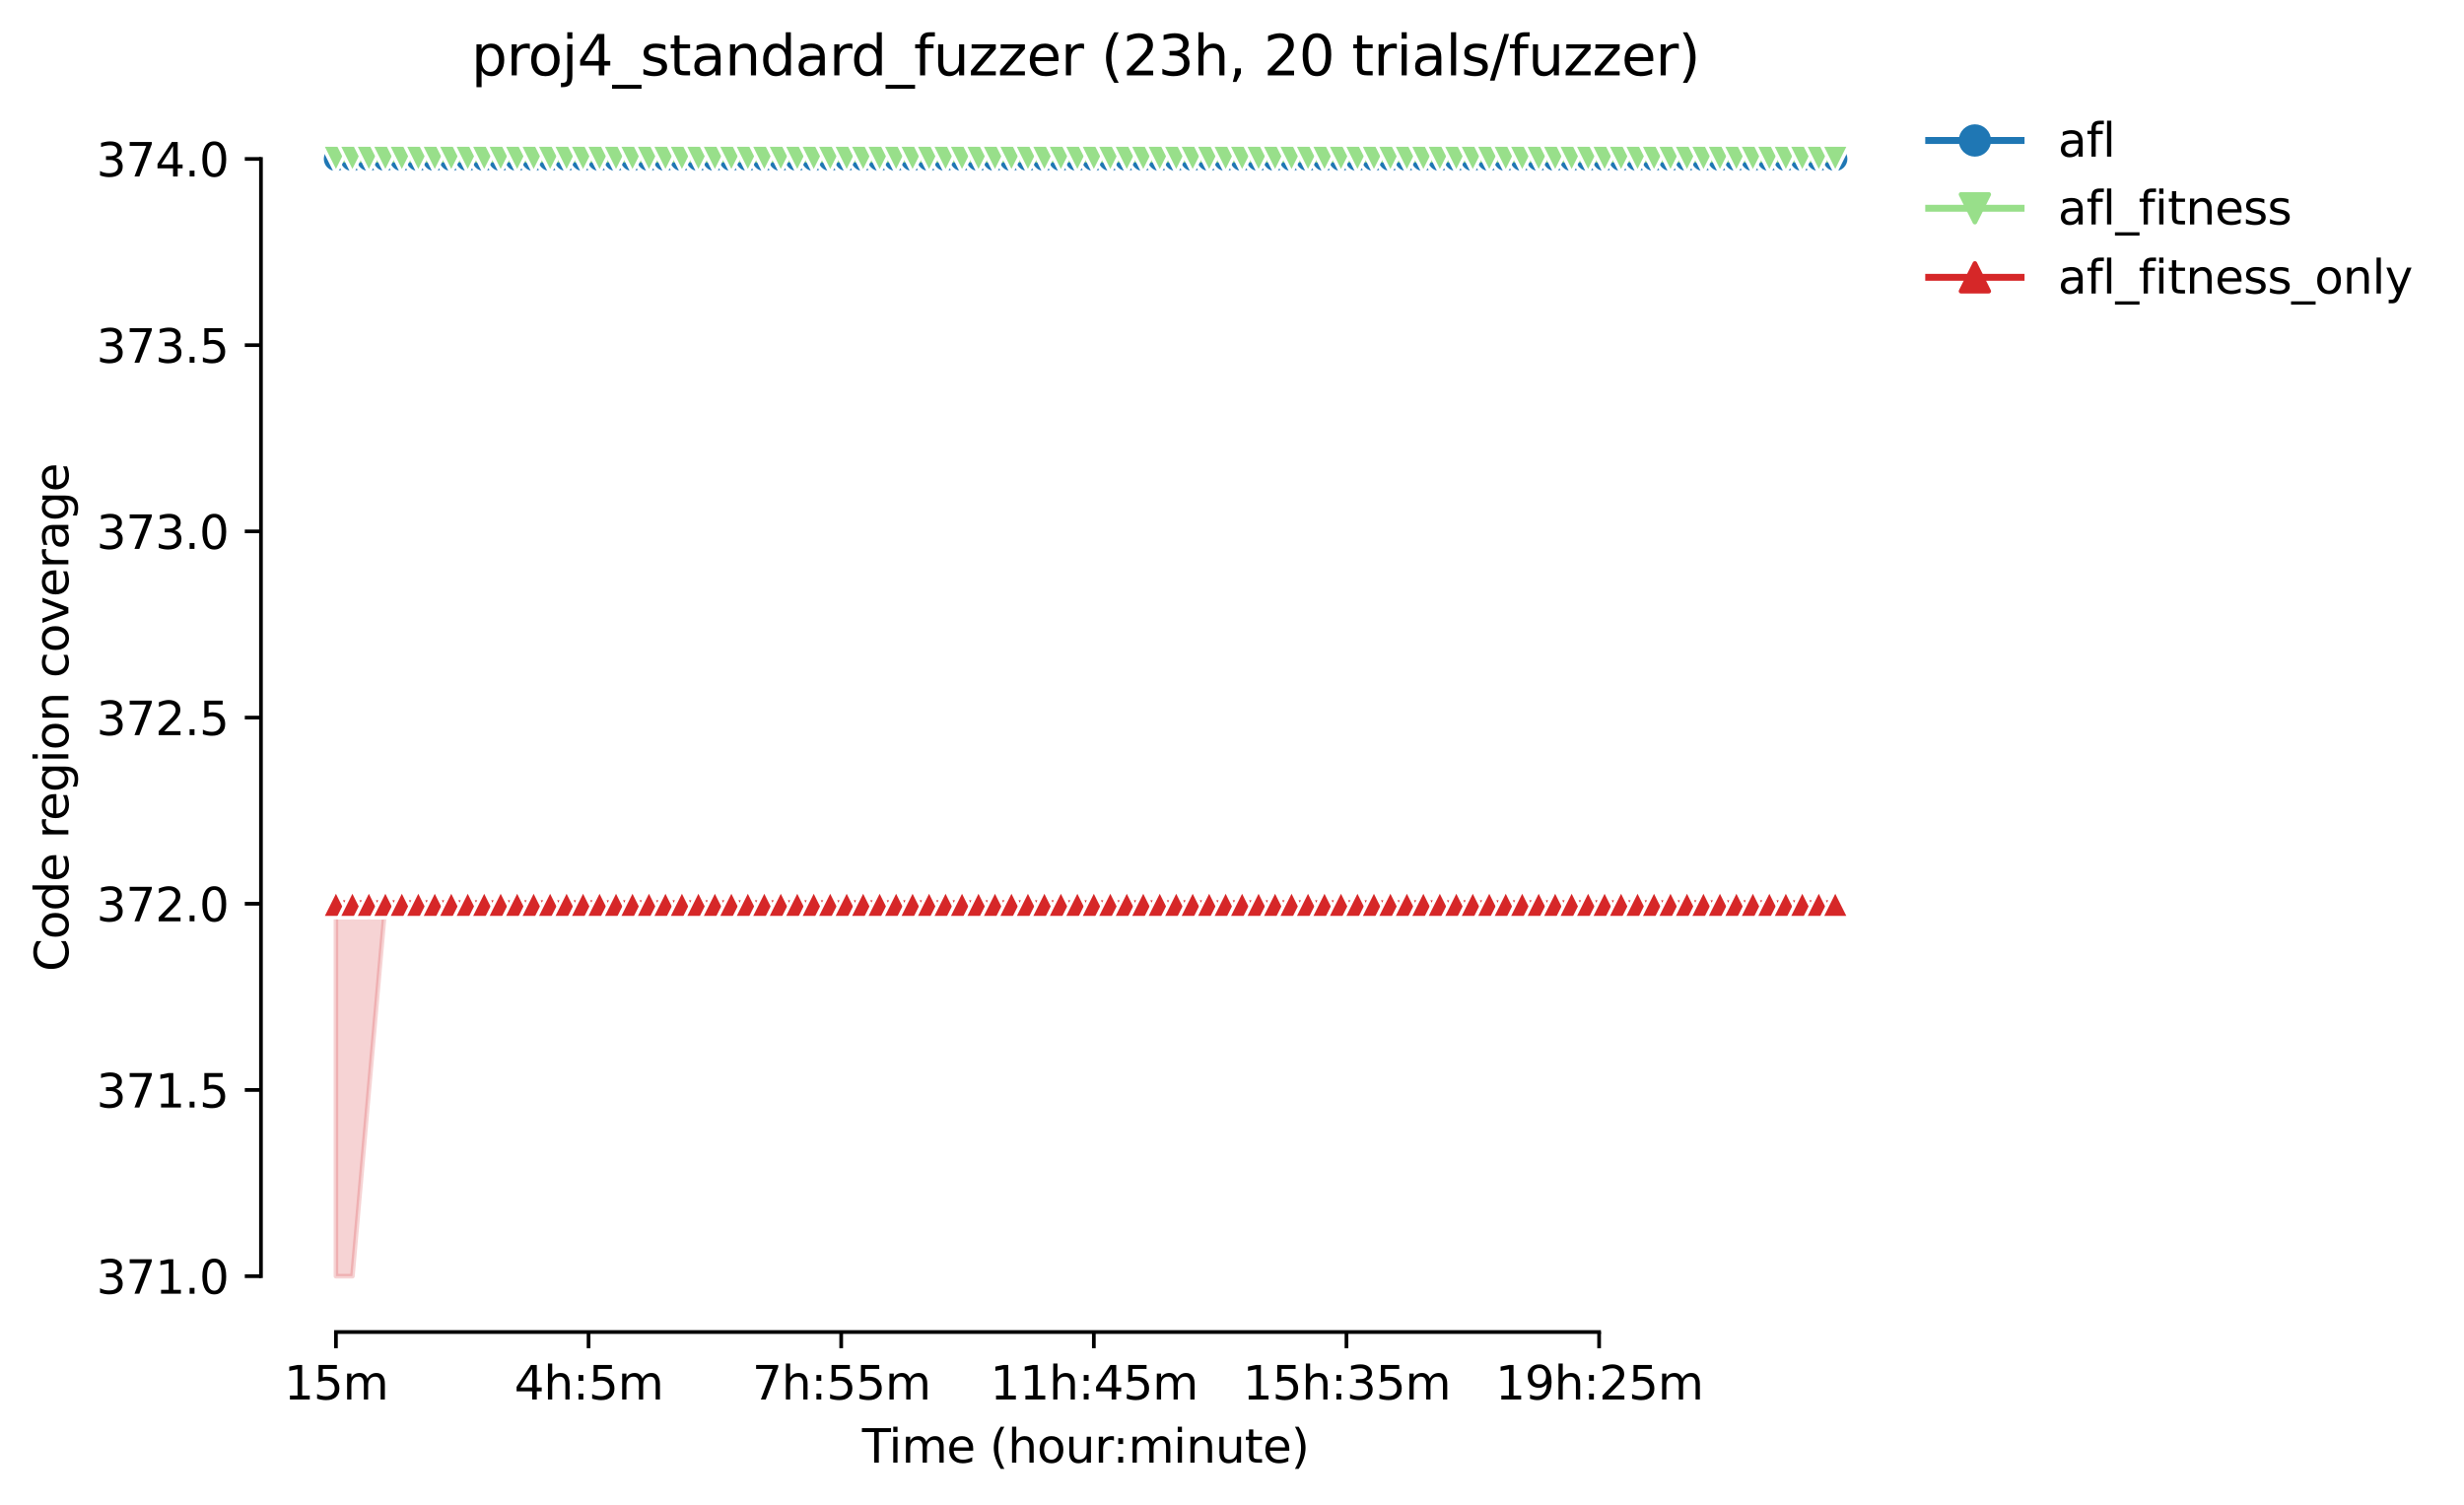 <?xml version="1.0" encoding="utf-8" standalone="no"?>
<!DOCTYPE svg PUBLIC "-//W3C//DTD SVG 1.1//EN"
  "http://www.w3.org/Graphics/SVG/1.1/DTD/svg11.dtd">
<svg height="325.986pt" version="1.1" viewBox="0 0 533.534 325.986" width="533.534pt" xmlns="http://www.w3.org/2000/svg" xmlns:xlink="http://www.w3.org/1999/xlink">
 <defs>
  <style type="text/css">*{stroke-linecap:butt;stroke-linejoin:round;}</style>
 </defs>
 <g id="figure_1">
  <g id="patch_1">
   <path d="M 0 325.986 
L 533.534 325.986 
L 533.534 0 
L 0 0 
z
" style="fill:#ffffff;"/>
  </g>
  <g id="axes_1">
   <g id="patch_2">
    <path d="M 56.506 288.43 
L 413.626 288.43 
L 413.626 22.318 
L 56.506 22.318 
z
" style="fill:#ffffff;"/>
   </g>
   <g id="PolyCollection_1">
    <defs>
     <path d="M 72.739 -291.572 
L 72.739 -291.572 
L 76.307 -291.572 
L 79.874 -291.572 
L 83.442 -291.572 
L 87.01 -291.572 
L 90.577 -291.572 
L 94.145 -291.572 
L 97.712 -291.572 
L 101.28 -291.572 
L 104.848 -291.572 
L 108.415 -291.572 
L 111.983 -291.572 
L 115.551 -291.572 
L 119.118 -291.572 
L 122.686 -291.572 
L 126.253 -291.572 
L 129.821 -291.572 
L 133.389 -291.572 
L 136.956 -291.572 
L 140.524 -291.572 
L 144.092 -291.572 
L 147.659 -291.572 
L 151.227 -291.572 
L 154.795 -291.572 
L 158.362 -291.572 
L 161.93 -291.572 
L 165.497 -291.572 
L 169.065 -291.572 
L 172.633 -291.572 
L 176.2 -291.572 
L 179.768 -291.572 
L 183.336 -291.572 
L 186.903 -291.572 
L 190.471 -291.572 
L 194.038 -291.572 
L 197.606 -291.572 
L 201.174 -291.572 
L 204.741 -291.572 
L 208.309 -291.572 
L 211.877 -291.572 
L 215.444 -291.572 
L 219.012 -291.572 
L 222.58 -291.572 
L 226.147 -291.572 
L 229.715 -291.572 
L 233.282 -291.572 
L 236.85 -291.572 
L 240.418 -291.572 
L 243.985 -291.572 
L 247.553 -291.572 
L 251.121 -291.572 
L 254.688 -291.572 
L 258.256 -291.572 
L 261.823 -291.572 
L 265.391 -291.572 
L 268.959 -291.572 
L 272.526 -291.572 
L 276.094 -291.572 
L 279.662 -291.572 
L 283.229 -291.572 
L 286.797 -291.572 
L 290.365 -291.572 
L 293.932 -291.572 
L 297.5 -291.572 
L 301.067 -291.572 
L 304.635 -291.572 
L 308.203 -291.572 
L 311.77 -291.572 
L 315.338 -291.572 
L 318.906 -291.572 
L 322.473 -291.572 
L 326.041 -291.572 
L 329.609 -291.572 
L 333.176 -291.572 
L 336.744 -291.572 
L 340.311 -291.572 
L 343.879 -291.572 
L 347.447 -291.572 
L 351.014 -291.572 
L 354.582 -291.572 
L 358.15 -291.572 
L 361.717 -291.572 
L 365.285 -291.572 
L 368.852 -291.572 
L 372.42 -291.572 
L 375.988 -291.572 
L 379.555 -291.572 
L 383.123 -291.572 
L 386.691 -291.572 
L 390.258 -291.572 
L 393.826 -291.572 
L 397.394 -291.572 
L 397.394 -291.572 
L 397.394 -291.572 
L 393.826 -291.572 
L 390.258 -291.572 
L 386.691 -291.572 
L 383.123 -291.572 
L 379.555 -291.572 
L 375.988 -291.572 
L 372.42 -291.572 
L 368.852 -291.572 
L 365.285 -291.572 
L 361.717 -291.572 
L 358.15 -291.572 
L 354.582 -291.572 
L 351.014 -291.572 
L 347.447 -291.572 
L 343.879 -291.572 
L 340.311 -291.572 
L 336.744 -291.572 
L 333.176 -291.572 
L 329.609 -291.572 
L 326.041 -291.572 
L 322.473 -291.572 
L 318.906 -291.572 
L 315.338 -291.572 
L 311.77 -291.572 
L 308.203 -291.572 
L 304.635 -291.572 
L 301.067 -291.572 
L 297.5 -291.572 
L 293.932 -291.572 
L 290.365 -291.572 
L 286.797 -291.572 
L 283.229 -291.572 
L 279.662 -291.572 
L 276.094 -291.572 
L 272.526 -291.572 
L 268.959 -291.572 
L 265.391 -291.572 
L 261.823 -291.572 
L 258.256 -291.572 
L 254.688 -291.572 
L 251.121 -291.572 
L 247.553 -291.572 
L 243.985 -291.572 
L 240.418 -291.572 
L 236.85 -291.572 
L 233.282 -291.572 
L 229.715 -291.572 
L 226.147 -291.572 
L 222.58 -291.572 
L 219.012 -291.572 
L 215.444 -291.572 
L 211.877 -291.572 
L 208.309 -291.572 
L 204.741 -291.572 
L 201.174 -291.572 
L 197.606 -291.572 
L 194.038 -291.572 
L 190.471 -291.572 
L 186.903 -291.572 
L 183.336 -291.572 
L 179.768 -291.572 
L 176.2 -291.572 
L 172.633 -291.572 
L 169.065 -291.572 
L 165.497 -291.572 
L 161.93 -291.572 
L 158.362 -291.572 
L 154.795 -291.572 
L 151.227 -291.572 
L 147.659 -291.572 
L 144.092 -291.572 
L 140.524 -291.572 
L 136.956 -291.572 
L 133.389 -291.572 
L 129.821 -291.572 
L 126.253 -291.572 
L 122.686 -291.572 
L 119.118 -291.572 
L 115.551 -291.572 
L 111.983 -291.572 
L 108.415 -291.572 
L 104.848 -291.572 
L 101.28 -291.572 
L 97.712 -291.572 
L 94.145 -291.572 
L 90.577 -291.572 
L 87.01 -291.572 
L 83.442 -291.572 
L 79.874 -291.572 
L 76.307 -291.572 
L 72.739 -291.572 
z
" id="m48c8a83682" style="stroke:#1f77b4;stroke-opacity:0.2;"/>
    </defs>
    <g clip-path="url(#p8b7ff4bd50)">
     <use style="fill:#1f77b4;fill-opacity:0.2;stroke:#1f77b4;stroke-opacity:0.2;" x="0" xlink:href="#m48c8a83682" y="325.986"/>
    </g>
   </g>
   <g id="PolyCollection_2">
    <defs>
     <path d="M 72.739 -291.572 
L 72.739 -291.572 
L 76.307 -291.572 
L 79.874 -291.572 
L 83.442 -291.572 
L 87.01 -291.572 
L 90.577 -291.572 
L 94.145 -291.572 
L 97.712 -291.572 
L 101.28 -291.572 
L 104.848 -291.572 
L 108.415 -291.572 
L 111.983 -291.572 
L 115.551 -291.572 
L 119.118 -291.572 
L 122.686 -291.572 
L 126.253 -291.572 
L 129.821 -291.572 
L 133.389 -291.572 
L 136.956 -291.572 
L 140.524 -291.572 
L 144.092 -291.572 
L 147.659 -291.572 
L 151.227 -291.572 
L 154.795 -291.572 
L 158.362 -291.572 
L 161.93 -291.572 
L 165.497 -291.572 
L 169.065 -291.572 
L 172.633 -291.572 
L 176.2 -291.572 
L 179.768 -291.572 
L 183.336 -291.572 
L 186.903 -291.572 
L 190.471 -291.572 
L 194.038 -291.572 
L 197.606 -291.572 
L 201.174 -291.572 
L 204.741 -291.572 
L 208.309 -291.572 
L 211.877 -291.572 
L 215.444 -291.572 
L 219.012 -291.572 
L 222.58 -291.572 
L 226.147 -291.572 
L 229.715 -291.572 
L 233.282 -291.572 
L 236.85 -291.572 
L 240.418 -291.572 
L 243.985 -291.572 
L 247.553 -291.572 
L 251.121 -291.572 
L 254.688 -291.572 
L 258.256 -291.572 
L 261.823 -291.572 
L 265.391 -291.572 
L 268.959 -291.572 
L 272.526 -291.572 
L 276.094 -291.572 
L 279.662 -291.572 
L 283.229 -291.572 
L 286.797 -291.572 
L 290.365 -291.572 
L 293.932 -291.572 
L 297.5 -291.572 
L 301.067 -291.572 
L 304.635 -291.572 
L 308.203 -291.572 
L 311.77 -291.572 
L 315.338 -291.572 
L 318.906 -291.572 
L 322.473 -291.572 
L 326.041 -291.572 
L 329.609 -291.572 
L 333.176 -291.572 
L 336.744 -291.572 
L 340.311 -291.572 
L 343.879 -291.572 
L 347.447 -291.572 
L 351.014 -291.572 
L 354.582 -291.572 
L 358.15 -291.572 
L 361.717 -291.572 
L 365.285 -291.572 
L 368.852 -291.572 
L 372.42 -291.572 
L 375.988 -291.572 
L 379.555 -291.572 
L 383.123 -291.572 
L 386.691 -291.572 
L 390.258 -291.572 
L 393.826 -291.572 
L 397.394 -291.572 
L 397.394 -291.572 
L 397.394 -291.572 
L 393.826 -291.572 
L 390.258 -291.572 
L 386.691 -291.572 
L 383.123 -291.572 
L 379.555 -291.572 
L 375.988 -291.572 
L 372.42 -291.572 
L 368.852 -291.572 
L 365.285 -291.572 
L 361.717 -291.572 
L 358.15 -291.572 
L 354.582 -291.572 
L 351.014 -291.572 
L 347.447 -291.572 
L 343.879 -291.572 
L 340.311 -291.572 
L 336.744 -291.572 
L 333.176 -291.572 
L 329.609 -291.572 
L 326.041 -291.572 
L 322.473 -291.572 
L 318.906 -291.572 
L 315.338 -291.572 
L 311.77 -291.572 
L 308.203 -291.572 
L 304.635 -291.572 
L 301.067 -291.572 
L 297.5 -291.572 
L 293.932 -291.572 
L 290.365 -291.572 
L 286.797 -291.572 
L 283.229 -291.572 
L 279.662 -291.572 
L 276.094 -291.572 
L 272.526 -291.572 
L 268.959 -291.572 
L 265.391 -291.572 
L 261.823 -291.572 
L 258.256 -291.572 
L 254.688 -291.572 
L 251.121 -291.572 
L 247.553 -291.572 
L 243.985 -291.572 
L 240.418 -291.572 
L 236.85 -291.572 
L 233.282 -291.572 
L 229.715 -291.572 
L 226.147 -291.572 
L 222.58 -291.572 
L 219.012 -291.572 
L 215.444 -291.572 
L 211.877 -291.572 
L 208.309 -291.572 
L 204.741 -291.572 
L 201.174 -291.572 
L 197.606 -291.572 
L 194.038 -291.572 
L 190.471 -291.572 
L 186.903 -291.572 
L 183.336 -291.572 
L 179.768 -291.572 
L 176.2 -291.572 
L 172.633 -291.572 
L 169.065 -291.572 
L 165.497 -291.572 
L 161.93 -291.572 
L 158.362 -291.572 
L 154.795 -291.572 
L 151.227 -291.572 
L 147.659 -291.572 
L 144.092 -291.572 
L 140.524 -291.572 
L 136.956 -291.572 
L 133.389 -291.572 
L 129.821 -291.572 
L 126.253 -291.572 
L 122.686 -291.572 
L 119.118 -291.572 
L 115.551 -291.572 
L 111.983 -291.572 
L 108.415 -291.572 
L 104.848 -291.572 
L 101.28 -291.572 
L 97.712 -291.572 
L 94.145 -291.572 
L 90.577 -291.572 
L 87.01 -291.572 
L 83.442 -291.572 
L 79.874 -291.572 
L 76.307 -291.572 
L 72.739 -291.572 
z
" id="mfa14ca4982" style="stroke:#98df8a;stroke-opacity:0.2;"/>
    </defs>
    <g clip-path="url(#p8b7ff4bd50)">
     <use style="fill:#98df8a;fill-opacity:0.2;stroke:#98df8a;stroke-opacity:0.2;" x="0" xlink:href="#mfa14ca4982" y="325.986"/>
    </g>
   </g>
   <g id="PolyCollection_3">
    <defs>
     <path d="M 72.739 -130.292 
L 72.739 -49.652 
L 76.307 -49.652 
L 79.874 -89.972 
L 83.442 -130.292 
L 87.01 -130.292 
L 90.577 -130.292 
L 94.145 -130.292 
L 97.712 -129.284 
L 101.28 -130.292 
L 104.848 -130.292 
L 108.415 -130.292 
L 111.983 -130.292 
L 115.551 -130.292 
L 119.118 -130.292 
L 122.686 -130.292 
L 126.253 -130.292 
L 129.821 -130.292 
L 133.389 -130.292 
L 136.956 -130.292 
L 140.524 -130.292 
L 144.092 -130.292 
L 147.659 -130.292 
L 151.227 -130.292 
L 154.795 -130.292 
L 158.362 -130.292 
L 161.93 -130.292 
L 165.497 -130.292 
L 169.065 -130.292 
L 172.633 -130.292 
L 176.2 -130.292 
L 179.768 -130.292 
L 183.336 -130.292 
L 186.903 -130.292 
L 190.471 -130.292 
L 194.038 -130.292 
L 197.606 -130.292 
L 201.174 -130.292 
L 204.741 -130.292 
L 208.309 -130.292 
L 211.877 -130.292 
L 215.444 -130.292 
L 219.012 -130.292 
L 222.58 -130.292 
L 226.147 -130.292 
L 229.715 -130.292 
L 233.282 -130.292 
L 236.85 -130.292 
L 240.418 -130.292 
L 243.985 -130.292 
L 247.553 -130.292 
L 251.121 -130.292 
L 254.688 -130.292 
L 258.256 -130.292 
L 261.823 -130.292 
L 265.391 -130.292 
L 268.959 -130.292 
L 272.526 -130.292 
L 276.094 -130.292 
L 279.662 -130.292 
L 283.229 -130.292 
L 286.797 -130.292 
L 290.365 -130.292 
L 293.932 -130.292 
L 297.5 -130.292 
L 301.067 -130.292 
L 304.635 -130.292 
L 308.203 -130.292 
L 311.77 -130.292 
L 315.338 -130.292 
L 318.906 -130.292 
L 322.473 -130.292 
L 326.041 -130.292 
L 329.609 -130.292 
L 333.176 -130.292 
L 336.744 -130.292 
L 340.311 -130.292 
L 343.879 -130.292 
L 347.447 -130.292 
L 351.014 -130.292 
L 354.582 -130.292 
L 358.15 -130.292 
L 361.717 -130.292 
L 365.285 -130.292 
L 368.852 -130.292 
L 372.42 -130.292 
L 375.988 -130.292 
L 379.555 -130.292 
L 383.123 -130.292 
L 386.691 -130.292 
L 390.258 -130.292 
L 393.826 -130.292 
L 397.394 -130.292 
L 397.394 -130.292 
L 397.394 -130.292 
L 393.826 -130.292 
L 390.258 -130.292 
L 386.691 -130.292 
L 383.123 -130.292 
L 379.555 -130.292 
L 375.988 -130.292 
L 372.42 -130.292 
L 368.852 -130.292 
L 365.285 -130.292 
L 361.717 -130.292 
L 358.15 -130.292 
L 354.582 -130.292 
L 351.014 -130.292 
L 347.447 -130.292 
L 343.879 -130.292 
L 340.311 -130.292 
L 336.744 -130.292 
L 333.176 -130.292 
L 329.609 -130.292 
L 326.041 -130.292 
L 322.473 -130.292 
L 318.906 -130.292 
L 315.338 -130.292 
L 311.77 -130.292 
L 308.203 -130.292 
L 304.635 -130.292 
L 301.067 -130.292 
L 297.5 -130.292 
L 293.932 -130.292 
L 290.365 -130.292 
L 286.797 -130.292 
L 283.229 -130.292 
L 279.662 -130.292 
L 276.094 -130.292 
L 272.526 -130.292 
L 268.959 -130.292 
L 265.391 -130.292 
L 261.823 -130.292 
L 258.256 -130.292 
L 254.688 -130.292 
L 251.121 -130.292 
L 247.553 -130.292 
L 243.985 -130.292 
L 240.418 -130.292 
L 236.85 -130.292 
L 233.282 -130.292 
L 229.715 -130.292 
L 226.147 -130.292 
L 222.58 -130.292 
L 219.012 -130.292 
L 215.444 -130.292 
L 211.877 -130.292 
L 208.309 -130.292 
L 204.741 -130.292 
L 201.174 -130.292 
L 197.606 -130.292 
L 194.038 -130.292 
L 190.471 -130.292 
L 186.903 -130.292 
L 183.336 -130.292 
L 179.768 -130.292 
L 176.2 -130.292 
L 172.633 -130.292 
L 169.065 -130.292 
L 165.497 -130.292 
L 161.93 -130.292 
L 158.362 -130.292 
L 154.795 -130.292 
L 151.227 -130.292 
L 147.659 -130.292 
L 144.092 -130.292 
L 140.524 -130.292 
L 136.956 -130.292 
L 133.389 -130.292 
L 129.821 -130.292 
L 126.253 -130.292 
L 122.686 -130.292 
L 119.118 -130.292 
L 115.551 -130.292 
L 111.983 -130.292 
L 108.415 -130.292 
L 104.848 -130.292 
L 101.28 -130.292 
L 97.712 -130.292 
L 94.145 -130.292 
L 90.577 -130.292 
L 87.01 -130.292 
L 83.442 -130.292 
L 79.874 -130.292 
L 76.307 -130.292 
L 72.739 -130.292 
z
" id="m17e839f554" style="stroke:#d62728;stroke-opacity:0.2;"/>
    </defs>
    <g clip-path="url(#p8b7ff4bd50)">
     <use style="fill:#d62728;fill-opacity:0.2;stroke:#d62728;stroke-opacity:0.2;" x="0" xlink:href="#m17e839f554" y="325.986"/>
    </g>
   </g>
   <g id="matplotlib.axis_1">
    <g id="xtick_1">
     <g id="line2d_1">
      <defs>
       <path d="M 0 0 
L 0 3.5 
" id="m5fc87c85c0" style="stroke:#000000;stroke-width:0.8;"/>
      </defs>
      <g>
       <use style="stroke:#000000;stroke-width:0.8;" x="72.739" xlink:href="#m5fc87c85c0" y="288.43"/>
      </g>
     </g>
     <g id="text_1">
      <!-- 15m -->
      <g transform="translate(61.506 303.029)scale(0.1 -0.1)">
       <defs>
        <path d="M 794 531 
L 1825 531 
L 1825 4091 
L 703 3866 
L 703 4441 
L 1819 4666 
L 2450 4666 
L 2450 531 
L 3481 531 
L 3481 0 
L 794 0 
L 794 531 
z
" id="DejaVuSans-31" transform="scale(0.016)"/>
        <path d="M 691 4666 
L 3169 4666 
L 3169 4134 
L 1269 4134 
L 1269 2991 
Q 1406 3038 1543 3061 
Q 1681 3084 1819 3084 
Q 2600 3084 3056 2656 
Q 3513 2228 3513 1497 
Q 3513 744 3044 326 
Q 2575 -91 1722 -91 
Q 1428 -91 1123 -41 
Q 819 9 494 109 
L 494 744 
Q 775 591 1075 516 
Q 1375 441 1709 441 
Q 2250 441 2565 725 
Q 2881 1009 2881 1497 
Q 2881 1984 2565 2268 
Q 2250 2553 1709 2553 
Q 1456 2553 1204 2497 
Q 953 2441 691 2322 
L 691 4666 
z
" id="DejaVuSans-35" transform="scale(0.016)"/>
        <path d="M 3328 2828 
Q 3544 3216 3844 3400 
Q 4144 3584 4550 3584 
Q 5097 3584 5394 3201 
Q 5691 2819 5691 2113 
L 5691 0 
L 5113 0 
L 5113 2094 
Q 5113 2597 4934 2840 
Q 4756 3084 4391 3084 
Q 3944 3084 3684 2787 
Q 3425 2491 3425 1978 
L 3425 0 
L 2847 0 
L 2847 2094 
Q 2847 2600 2669 2842 
Q 2491 3084 2119 3084 
Q 1678 3084 1418 2786 
Q 1159 2488 1159 1978 
L 1159 0 
L 581 0 
L 581 3500 
L 1159 3500 
L 1159 2956 
Q 1356 3278 1631 3431 
Q 1906 3584 2284 3584 
Q 2666 3584 2933 3390 
Q 3200 3197 3328 2828 
z
" id="DejaVuSans-6d" transform="scale(0.016)"/>
       </defs>
       <use xlink:href="#DejaVuSans-31"/>
       <use x="63.623" xlink:href="#DejaVuSans-35"/>
       <use x="127.246" xlink:href="#DejaVuSans-6d"/>
      </g>
     </g>
    </g>
    <g id="xtick_2">
     <g id="line2d_2">
      <g>
       <use style="stroke:#000000;stroke-width:0.8;" x="127.443" xlink:href="#m5fc87c85c0" y="288.43"/>
      </g>
     </g>
     <g id="text_2">
      <!-- 4h:5m -->
      <g transform="translate(111.357 303.029)scale(0.1 -0.1)">
       <defs>
        <path d="M 2419 4116 
L 825 1625 
L 2419 1625 
L 2419 4116 
z
M 2253 4666 
L 3047 4666 
L 3047 1625 
L 3713 1625 
L 3713 1100 
L 3047 1100 
L 3047 0 
L 2419 0 
L 2419 1100 
L 313 1100 
L 313 1709 
L 2253 4666 
z
" id="DejaVuSans-34" transform="scale(0.016)"/>
        <path d="M 3513 2113 
L 3513 0 
L 2938 0 
L 2938 2094 
Q 2938 2591 2744 2837 
Q 2550 3084 2163 3084 
Q 1697 3084 1428 2787 
Q 1159 2491 1159 1978 
L 1159 0 
L 581 0 
L 581 4863 
L 1159 4863 
L 1159 2956 
Q 1366 3272 1645 3428 
Q 1925 3584 2291 3584 
Q 2894 3584 3203 3211 
Q 3513 2838 3513 2113 
z
" id="DejaVuSans-68" transform="scale(0.016)"/>
        <path d="M 750 794 
L 1409 794 
L 1409 0 
L 750 0 
L 750 794 
z
M 750 3309 
L 1409 3309 
L 1409 2516 
L 750 2516 
L 750 3309 
z
" id="DejaVuSans-3a" transform="scale(0.016)"/>
       </defs>
       <use xlink:href="#DejaVuSans-34"/>
       <use x="63.623" xlink:href="#DejaVuSans-68"/>
       <use x="127.002" xlink:href="#DejaVuSans-3a"/>
       <use x="160.693" xlink:href="#DejaVuSans-35"/>
       <use x="224.316" xlink:href="#DejaVuSans-6d"/>
      </g>
     </g>
    </g>
    <g id="xtick_3">
     <g id="line2d_3">
      <g>
       <use style="stroke:#000000;stroke-width:0.8;" x="182.146" xlink:href="#m5fc87c85c0" y="288.43"/>
      </g>
     </g>
     <g id="text_3">
      <!-- 7h:55m -->
      <g transform="translate(162.879 303.029)scale(0.1 -0.1)">
       <defs>
        <path d="M 525 4666 
L 3525 4666 
L 3525 4397 
L 1831 0 
L 1172 0 
L 2766 4134 
L 525 4134 
L 525 4666 
z
" id="DejaVuSans-37" transform="scale(0.016)"/>
       </defs>
       <use xlink:href="#DejaVuSans-37"/>
       <use x="63.623" xlink:href="#DejaVuSans-68"/>
       <use x="127.002" xlink:href="#DejaVuSans-3a"/>
       <use x="160.693" xlink:href="#DejaVuSans-35"/>
       <use x="224.316" xlink:href="#DejaVuSans-35"/>
       <use x="287.939" xlink:href="#DejaVuSans-6d"/>
      </g>
     </g>
    </g>
    <g id="xtick_4">
     <g id="line2d_4">
      <g>
       <use style="stroke:#000000;stroke-width:0.8;" x="236.85" xlink:href="#m5fc87c85c0" y="288.43"/>
      </g>
     </g>
     <g id="text_4">
      <!-- 11h:45m -->
      <g transform="translate(214.402 303.029)scale(0.1 -0.1)">
       <use xlink:href="#DejaVuSans-31"/>
       <use x="63.623" xlink:href="#DejaVuSans-31"/>
       <use x="127.246" xlink:href="#DejaVuSans-68"/>
       <use x="190.625" xlink:href="#DejaVuSans-3a"/>
       <use x="224.316" xlink:href="#DejaVuSans-34"/>
       <use x="287.939" xlink:href="#DejaVuSans-35"/>
       <use x="351.562" xlink:href="#DejaVuSans-6d"/>
      </g>
     </g>
    </g>
    <g id="xtick_5">
     <g id="line2d_5">
      <g>
       <use style="stroke:#000000;stroke-width:0.8;" x="291.554" xlink:href="#m5fc87c85c0" y="288.43"/>
      </g>
     </g>
     <g id="text_5">
      <!-- 15h:35m -->
      <g transform="translate(269.105 303.029)scale(0.1 -0.1)">
       <defs>
        <path d="M 2597 2516 
Q 3050 2419 3304 2112 
Q 3559 1806 3559 1356 
Q 3559 666 3084 287 
Q 2609 -91 1734 -91 
Q 1441 -91 1130 -33 
Q 819 25 488 141 
L 488 750 
Q 750 597 1062 519 
Q 1375 441 1716 441 
Q 2309 441 2620 675 
Q 2931 909 2931 1356 
Q 2931 1769 2642 2001 
Q 2353 2234 1838 2234 
L 1294 2234 
L 1294 2753 
L 1863 2753 
Q 2328 2753 2575 2939 
Q 2822 3125 2822 3475 
Q 2822 3834 2567 4026 
Q 2313 4219 1838 4219 
Q 1578 4219 1281 4162 
Q 984 4106 628 3988 
L 628 4550 
Q 988 4650 1302 4700 
Q 1616 4750 1894 4750 
Q 2613 4750 3031 4423 
Q 3450 4097 3450 3541 
Q 3450 3153 3228 2886 
Q 3006 2619 2597 2516 
z
" id="DejaVuSans-33" transform="scale(0.016)"/>
       </defs>
       <use xlink:href="#DejaVuSans-31"/>
       <use x="63.623" xlink:href="#DejaVuSans-35"/>
       <use x="127.246" xlink:href="#DejaVuSans-68"/>
       <use x="190.625" xlink:href="#DejaVuSans-3a"/>
       <use x="224.316" xlink:href="#DejaVuSans-33"/>
       <use x="287.939" xlink:href="#DejaVuSans-35"/>
       <use x="351.562" xlink:href="#DejaVuSans-6d"/>
      </g>
     </g>
    </g>
    <g id="xtick_6">
     <g id="line2d_6">
      <g>
       <use style="stroke:#000000;stroke-width:0.8;" x="346.257" xlink:href="#m5fc87c85c0" y="288.43"/>
      </g>
     </g>
     <g id="text_6">
      <!-- 19h:25m -->
      <g transform="translate(323.809 303.029)scale(0.1 -0.1)">
       <defs>
        <path d="M 703 97 
L 703 672 
Q 941 559 1184 500 
Q 1428 441 1663 441 
Q 2288 441 2617 861 
Q 2947 1281 2994 2138 
Q 2813 1869 2534 1725 
Q 2256 1581 1919 1581 
Q 1219 1581 811 2004 
Q 403 2428 403 3163 
Q 403 3881 828 4315 
Q 1253 4750 1959 4750 
Q 2769 4750 3195 4129 
Q 3622 3509 3622 2328 
Q 3622 1225 3098 567 
Q 2575 -91 1691 -91 
Q 1453 -91 1209 -44 
Q 966 3 703 97 
z
M 1959 2075 
Q 2384 2075 2632 2365 
Q 2881 2656 2881 3163 
Q 2881 3666 2632 3958 
Q 2384 4250 1959 4250 
Q 1534 4250 1286 3958 
Q 1038 3666 1038 3163 
Q 1038 2656 1286 2365 
Q 1534 2075 1959 2075 
z
" id="DejaVuSans-39" transform="scale(0.016)"/>
        <path d="M 1228 531 
L 3431 531 
L 3431 0 
L 469 0 
L 469 531 
Q 828 903 1448 1529 
Q 2069 2156 2228 2338 
Q 2531 2678 2651 2914 
Q 2772 3150 2772 3378 
Q 2772 3750 2511 3984 
Q 2250 4219 1831 4219 
Q 1534 4219 1204 4116 
Q 875 4013 500 3803 
L 500 4441 
Q 881 4594 1212 4672 
Q 1544 4750 1819 4750 
Q 2544 4750 2975 4387 
Q 3406 4025 3406 3419 
Q 3406 3131 3298 2873 
Q 3191 2616 2906 2266 
Q 2828 2175 2409 1742 
Q 1991 1309 1228 531 
z
" id="DejaVuSans-32" transform="scale(0.016)"/>
       </defs>
       <use xlink:href="#DejaVuSans-31"/>
       <use x="63.623" xlink:href="#DejaVuSans-39"/>
       <use x="127.246" xlink:href="#DejaVuSans-68"/>
       <use x="190.625" xlink:href="#DejaVuSans-3a"/>
       <use x="224.316" xlink:href="#DejaVuSans-32"/>
       <use x="287.939" xlink:href="#DejaVuSans-35"/>
       <use x="351.562" xlink:href="#DejaVuSans-6d"/>
      </g>
     </g>
    </g>
    <g id="text_7">
     <!-- Time (hour:minute) -->
     <g transform="translate(186.659 316.707)scale(0.1 -0.1)">
      <defs>
       <path d="M -19 4666 
L 3928 4666 
L 3928 4134 
L 2272 4134 
L 2272 0 
L 1638 0 
L 1638 4134 
L -19 4134 
L -19 4666 
z
" id="DejaVuSans-54" transform="scale(0.016)"/>
       <path d="M 603 3500 
L 1178 3500 
L 1178 0 
L 603 0 
L 603 3500 
z
M 603 4863 
L 1178 4863 
L 1178 4134 
L 603 4134 
L 603 4863 
z
" id="DejaVuSans-69" transform="scale(0.016)"/>
       <path d="M 3597 1894 
L 3597 1613 
L 953 1613 
Q 991 1019 1311 708 
Q 1631 397 2203 397 
Q 2534 397 2845 478 
Q 3156 559 3463 722 
L 3463 178 
Q 3153 47 2828 -22 
Q 2503 -91 2169 -91 
Q 1331 -91 842 396 
Q 353 884 353 1716 
Q 353 2575 817 3079 
Q 1281 3584 2069 3584 
Q 2775 3584 3186 3129 
Q 3597 2675 3597 1894 
z
M 3022 2063 
Q 3016 2534 2758 2815 
Q 2500 3097 2075 3097 
Q 1594 3097 1305 2825 
Q 1016 2553 972 2059 
L 3022 2063 
z
" id="DejaVuSans-65" transform="scale(0.016)"/>
       <path id="DejaVuSans-20" transform="scale(0.016)"/>
       <path d="M 1984 4856 
Q 1566 4138 1362 3434 
Q 1159 2731 1159 2009 
Q 1159 1288 1364 580 
Q 1569 -128 1984 -844 
L 1484 -844 
Q 1016 -109 783 600 
Q 550 1309 550 2009 
Q 550 2706 781 3412 
Q 1013 4119 1484 4856 
L 1984 4856 
z
" id="DejaVuSans-28" transform="scale(0.016)"/>
       <path d="M 1959 3097 
Q 1497 3097 1228 2736 
Q 959 2375 959 1747 
Q 959 1119 1226 758 
Q 1494 397 1959 397 
Q 2419 397 2687 759 
Q 2956 1122 2956 1747 
Q 2956 2369 2687 2733 
Q 2419 3097 1959 3097 
z
M 1959 3584 
Q 2709 3584 3137 3096 
Q 3566 2609 3566 1747 
Q 3566 888 3137 398 
Q 2709 -91 1959 -91 
Q 1206 -91 779 398 
Q 353 888 353 1747 
Q 353 2609 779 3096 
Q 1206 3584 1959 3584 
z
" id="DejaVuSans-6f" transform="scale(0.016)"/>
       <path d="M 544 1381 
L 544 3500 
L 1119 3500 
L 1119 1403 
Q 1119 906 1312 657 
Q 1506 409 1894 409 
Q 2359 409 2629 706 
Q 2900 1003 2900 1516 
L 2900 3500 
L 3475 3500 
L 3475 0 
L 2900 0 
L 2900 538 
Q 2691 219 2414 64 
Q 2138 -91 1772 -91 
Q 1169 -91 856 284 
Q 544 659 544 1381 
z
M 1991 3584 
L 1991 3584 
z
" id="DejaVuSans-75" transform="scale(0.016)"/>
       <path d="M 2631 2963 
Q 2534 3019 2420 3045 
Q 2306 3072 2169 3072 
Q 1681 3072 1420 2755 
Q 1159 2438 1159 1844 
L 1159 0 
L 581 0 
L 581 3500 
L 1159 3500 
L 1159 2956 
Q 1341 3275 1631 3429 
Q 1922 3584 2338 3584 
Q 2397 3584 2469 3576 
Q 2541 3569 2628 3553 
L 2631 2963 
z
" id="DejaVuSans-72" transform="scale(0.016)"/>
       <path d="M 3513 2113 
L 3513 0 
L 2938 0 
L 2938 2094 
Q 2938 2591 2744 2837 
Q 2550 3084 2163 3084 
Q 1697 3084 1428 2787 
Q 1159 2491 1159 1978 
L 1159 0 
L 581 0 
L 581 3500 
L 1159 3500 
L 1159 2956 
Q 1366 3272 1645 3428 
Q 1925 3584 2291 3584 
Q 2894 3584 3203 3211 
Q 3513 2838 3513 2113 
z
" id="DejaVuSans-6e" transform="scale(0.016)"/>
       <path d="M 1172 4494 
L 1172 3500 
L 2356 3500 
L 2356 3053 
L 1172 3053 
L 1172 1153 
Q 1172 725 1289 603 
Q 1406 481 1766 481 
L 2356 481 
L 2356 0 
L 1766 0 
Q 1100 0 847 248 
Q 594 497 594 1153 
L 594 3053 
L 172 3053 
L 172 3500 
L 594 3500 
L 594 4494 
L 1172 4494 
z
" id="DejaVuSans-74" transform="scale(0.016)"/>
       <path d="M 513 4856 
L 1013 4856 
Q 1481 4119 1714 3412 
Q 1947 2706 1947 2009 
Q 1947 1309 1714 600 
Q 1481 -109 1013 -844 
L 513 -844 
Q 928 -128 1133 580 
Q 1338 1288 1338 2009 
Q 1338 2731 1133 3434 
Q 928 4138 513 4856 
z
" id="DejaVuSans-29" transform="scale(0.016)"/>
      </defs>
      <use xlink:href="#DejaVuSans-54"/>
      <use x="57.959" xlink:href="#DejaVuSans-69"/>
      <use x="85.742" xlink:href="#DejaVuSans-6d"/>
      <use x="183.154" xlink:href="#DejaVuSans-65"/>
      <use x="244.678" xlink:href="#DejaVuSans-20"/>
      <use x="276.465" xlink:href="#DejaVuSans-28"/>
      <use x="315.479" xlink:href="#DejaVuSans-68"/>
      <use x="378.857" xlink:href="#DejaVuSans-6f"/>
      <use x="440.039" xlink:href="#DejaVuSans-75"/>
      <use x="503.418" xlink:href="#DejaVuSans-72"/>
      <use x="542.781" xlink:href="#DejaVuSans-3a"/>
      <use x="576.473" xlink:href="#DejaVuSans-6d"/>
      <use x="673.885" xlink:href="#DejaVuSans-69"/>
      <use x="701.668" xlink:href="#DejaVuSans-6e"/>
      <use x="765.047" xlink:href="#DejaVuSans-75"/>
      <use x="828.426" xlink:href="#DejaVuSans-74"/>
      <use x="867.635" xlink:href="#DejaVuSans-65"/>
      <use x="929.158" xlink:href="#DejaVuSans-29"/>
     </g>
    </g>
   </g>
   <g id="matplotlib.axis_2">
    <g id="ytick_1">
     <g id="line2d_7">
      <defs>
       <path d="M 0 0 
L -3.5 0 
" id="m9030cffc45" style="stroke:#000000;stroke-width:0.8;"/>
      </defs>
      <g>
       <use style="stroke:#000000;stroke-width:0.8;" x="56.506" xlink:href="#m9030cffc45" y="276.334"/>
      </g>
     </g>
     <g id="text_8">
      <!-- 371.0 -->
      <g transform="translate(20.878 280.133)scale(0.1 -0.1)">
       <defs>
        <path d="M 684 794 
L 1344 794 
L 1344 0 
L 684 0 
L 684 794 
z
" id="DejaVuSans-2e" transform="scale(0.016)"/>
        <path d="M 2034 4250 
Q 1547 4250 1301 3770 
Q 1056 3291 1056 2328 
Q 1056 1369 1301 889 
Q 1547 409 2034 409 
Q 2525 409 2770 889 
Q 3016 1369 3016 2328 
Q 3016 3291 2770 3770 
Q 2525 4250 2034 4250 
z
M 2034 4750 
Q 2819 4750 3233 4129 
Q 3647 3509 3647 2328 
Q 3647 1150 3233 529 
Q 2819 -91 2034 -91 
Q 1250 -91 836 529 
Q 422 1150 422 2328 
Q 422 3509 836 4129 
Q 1250 4750 2034 4750 
z
" id="DejaVuSans-30" transform="scale(0.016)"/>
       </defs>
       <use xlink:href="#DejaVuSans-33"/>
       <use x="63.623" xlink:href="#DejaVuSans-37"/>
       <use x="127.246" xlink:href="#DejaVuSans-31"/>
       <use x="190.869" xlink:href="#DejaVuSans-2e"/>
       <use x="222.656" xlink:href="#DejaVuSans-30"/>
      </g>
     </g>
    </g>
    <g id="ytick_2">
     <g id="line2d_8">
      <g>
       <use style="stroke:#000000;stroke-width:0.8;" x="56.506" xlink:href="#m9030cffc45" y="236.014"/>
      </g>
     </g>
     <g id="text_9">
      <!-- 371.5 -->
      <g transform="translate(20.878 239.813)scale(0.1 -0.1)">
       <use xlink:href="#DejaVuSans-33"/>
       <use x="63.623" xlink:href="#DejaVuSans-37"/>
       <use x="127.246" xlink:href="#DejaVuSans-31"/>
       <use x="190.869" xlink:href="#DejaVuSans-2e"/>
       <use x="222.656" xlink:href="#DejaVuSans-35"/>
      </g>
     </g>
    </g>
    <g id="ytick_3">
     <g id="line2d_9">
      <g>
       <use style="stroke:#000000;stroke-width:0.8;" x="56.506" xlink:href="#m9030cffc45" y="195.694"/>
      </g>
     </g>
     <g id="text_10">
      <!-- 372.0 -->
      <g transform="translate(20.878 199.493)scale(0.1 -0.1)">
       <use xlink:href="#DejaVuSans-33"/>
       <use x="63.623" xlink:href="#DejaVuSans-37"/>
       <use x="127.246" xlink:href="#DejaVuSans-32"/>
       <use x="190.869" xlink:href="#DejaVuSans-2e"/>
       <use x="222.656" xlink:href="#DejaVuSans-30"/>
      </g>
     </g>
    </g>
    <g id="ytick_4">
     <g id="line2d_10">
      <g>
       <use style="stroke:#000000;stroke-width:0.8;" x="56.506" xlink:href="#m9030cffc45" y="155.374"/>
      </g>
     </g>
     <g id="text_11">
      <!-- 372.5 -->
      <g transform="translate(20.878 159.173)scale(0.1 -0.1)">
       <use xlink:href="#DejaVuSans-33"/>
       <use x="63.623" xlink:href="#DejaVuSans-37"/>
       <use x="127.246" xlink:href="#DejaVuSans-32"/>
       <use x="190.869" xlink:href="#DejaVuSans-2e"/>
       <use x="222.656" xlink:href="#DejaVuSans-35"/>
      </g>
     </g>
    </g>
    <g id="ytick_5">
     <g id="line2d_11">
      <g>
       <use style="stroke:#000000;stroke-width:0.8;" x="56.506" xlink:href="#m9030cffc45" y="115.054"/>
      </g>
     </g>
     <g id="text_12">
      <!-- 373.0 -->
      <g transform="translate(20.878 118.853)scale(0.1 -0.1)">
       <use xlink:href="#DejaVuSans-33"/>
       <use x="63.623" xlink:href="#DejaVuSans-37"/>
       <use x="127.246" xlink:href="#DejaVuSans-33"/>
       <use x="190.869" xlink:href="#DejaVuSans-2e"/>
       <use x="222.656" xlink:href="#DejaVuSans-30"/>
      </g>
     </g>
    </g>
    <g id="ytick_6">
     <g id="line2d_12">
      <g>
       <use style="stroke:#000000;stroke-width:0.8;" x="56.506" xlink:href="#m9030cffc45" y="74.734"/>
      </g>
     </g>
     <g id="text_13">
      <!-- 373.5 -->
      <g transform="translate(20.878 78.533)scale(0.1 -0.1)">
       <use xlink:href="#DejaVuSans-33"/>
       <use x="63.623" xlink:href="#DejaVuSans-37"/>
       <use x="127.246" xlink:href="#DejaVuSans-33"/>
       <use x="190.869" xlink:href="#DejaVuSans-2e"/>
       <use x="222.656" xlink:href="#DejaVuSans-35"/>
      </g>
     </g>
    </g>
    <g id="ytick_7">
     <g id="line2d_13">
      <g>
       <use style="stroke:#000000;stroke-width:0.8;" x="56.506" xlink:href="#m9030cffc45" y="34.414"/>
      </g>
     </g>
     <g id="text_14">
      <!-- 374.0 -->
      <g transform="translate(20.878 38.213)scale(0.1 -0.1)">
       <use xlink:href="#DejaVuSans-33"/>
       <use x="63.623" xlink:href="#DejaVuSans-37"/>
       <use x="127.246" xlink:href="#DejaVuSans-34"/>
       <use x="190.869" xlink:href="#DejaVuSans-2e"/>
       <use x="222.656" xlink:href="#DejaVuSans-30"/>
      </g>
     </g>
    </g>
    <g id="text_15">
     <!-- Code region coverage -->
     <g transform="translate(14.798 210.38)rotate(-90)scale(0.1 -0.1)">
      <defs>
       <path d="M 4122 4306 
L 4122 3641 
Q 3803 3938 3442 4084 
Q 3081 4231 2675 4231 
Q 1875 4231 1450 3742 
Q 1025 3253 1025 2328 
Q 1025 1406 1450 917 
Q 1875 428 2675 428 
Q 3081 428 3442 575 
Q 3803 722 4122 1019 
L 4122 359 
Q 3791 134 3420 21 
Q 3050 -91 2638 -91 
Q 1578 -91 968 557 
Q 359 1206 359 2328 
Q 359 3453 968 4101 
Q 1578 4750 2638 4750 
Q 3056 4750 3426 4639 
Q 3797 4528 4122 4306 
z
" id="DejaVuSans-43" transform="scale(0.016)"/>
       <path d="M 2906 2969 
L 2906 4863 
L 3481 4863 
L 3481 0 
L 2906 0 
L 2906 525 
Q 2725 213 2448 61 
Q 2172 -91 1784 -91 
Q 1150 -91 751 415 
Q 353 922 353 1747 
Q 353 2572 751 3078 
Q 1150 3584 1784 3584 
Q 2172 3584 2448 3432 
Q 2725 3281 2906 2969 
z
M 947 1747 
Q 947 1113 1208 752 
Q 1469 391 1925 391 
Q 2381 391 2643 752 
Q 2906 1113 2906 1747 
Q 2906 2381 2643 2742 
Q 2381 3103 1925 3103 
Q 1469 3103 1208 2742 
Q 947 2381 947 1747 
z
" id="DejaVuSans-64" transform="scale(0.016)"/>
       <path d="M 2906 1791 
Q 2906 2416 2648 2759 
Q 2391 3103 1925 3103 
Q 1463 3103 1205 2759 
Q 947 2416 947 1791 
Q 947 1169 1205 825 
Q 1463 481 1925 481 
Q 2391 481 2648 825 
Q 2906 1169 2906 1791 
z
M 3481 434 
Q 3481 -459 3084 -895 
Q 2688 -1331 1869 -1331 
Q 1566 -1331 1297 -1286 
Q 1028 -1241 775 -1147 
L 775 -588 
Q 1028 -725 1275 -790 
Q 1522 -856 1778 -856 
Q 2344 -856 2625 -561 
Q 2906 -266 2906 331 
L 2906 616 
Q 2728 306 2450 153 
Q 2172 0 1784 0 
Q 1141 0 747 490 
Q 353 981 353 1791 
Q 353 2603 747 3093 
Q 1141 3584 1784 3584 
Q 2172 3584 2450 3431 
Q 2728 3278 2906 2969 
L 2906 3500 
L 3481 3500 
L 3481 434 
z
" id="DejaVuSans-67" transform="scale(0.016)"/>
       <path d="M 3122 3366 
L 3122 2828 
Q 2878 2963 2633 3030 
Q 2388 3097 2138 3097 
Q 1578 3097 1268 2742 
Q 959 2388 959 1747 
Q 959 1106 1268 751 
Q 1578 397 2138 397 
Q 2388 397 2633 464 
Q 2878 531 3122 666 
L 3122 134 
Q 2881 22 2623 -34 
Q 2366 -91 2075 -91 
Q 1284 -91 818 406 
Q 353 903 353 1747 
Q 353 2603 823 3093 
Q 1294 3584 2113 3584 
Q 2378 3584 2631 3529 
Q 2884 3475 3122 3366 
z
" id="DejaVuSans-63" transform="scale(0.016)"/>
       <path d="M 191 3500 
L 800 3500 
L 1894 563 
L 2988 3500 
L 3597 3500 
L 2284 0 
L 1503 0 
L 191 3500 
z
" id="DejaVuSans-76" transform="scale(0.016)"/>
       <path d="M 2194 1759 
Q 1497 1759 1228 1600 
Q 959 1441 959 1056 
Q 959 750 1161 570 
Q 1363 391 1709 391 
Q 2188 391 2477 730 
Q 2766 1069 2766 1631 
L 2766 1759 
L 2194 1759 
z
M 3341 1997 
L 3341 0 
L 2766 0 
L 2766 531 
Q 2569 213 2275 61 
Q 1981 -91 1556 -91 
Q 1019 -91 701 211 
Q 384 513 384 1019 
Q 384 1609 779 1909 
Q 1175 2209 1959 2209 
L 2766 2209 
L 2766 2266 
Q 2766 2663 2505 2880 
Q 2244 3097 1772 3097 
Q 1472 3097 1187 3025 
Q 903 2953 641 2809 
L 641 3341 
Q 956 3463 1253 3523 
Q 1550 3584 1831 3584 
Q 2591 3584 2966 3190 
Q 3341 2797 3341 1997 
z
" id="DejaVuSans-61" transform="scale(0.016)"/>
      </defs>
      <use xlink:href="#DejaVuSans-43"/>
      <use x="69.824" xlink:href="#DejaVuSans-6f"/>
      <use x="131.006" xlink:href="#DejaVuSans-64"/>
      <use x="194.482" xlink:href="#DejaVuSans-65"/>
      <use x="256.006" xlink:href="#DejaVuSans-20"/>
      <use x="287.793" xlink:href="#DejaVuSans-72"/>
      <use x="326.656" xlink:href="#DejaVuSans-65"/>
      <use x="388.18" xlink:href="#DejaVuSans-67"/>
      <use x="451.656" xlink:href="#DejaVuSans-69"/>
      <use x="479.439" xlink:href="#DejaVuSans-6f"/>
      <use x="540.621" xlink:href="#DejaVuSans-6e"/>
      <use x="604" xlink:href="#DejaVuSans-20"/>
      <use x="635.787" xlink:href="#DejaVuSans-63"/>
      <use x="690.768" xlink:href="#DejaVuSans-6f"/>
      <use x="751.949" xlink:href="#DejaVuSans-76"/>
      <use x="811.129" xlink:href="#DejaVuSans-65"/>
      <use x="872.652" xlink:href="#DejaVuSans-72"/>
      <use x="913.766" xlink:href="#DejaVuSans-61"/>
      <use x="975.045" xlink:href="#DejaVuSans-67"/>
      <use x="1038.521" xlink:href="#DejaVuSans-65"/>
     </g>
    </g>
   </g>
   <g id="line2d_14">
    <path clip-path="url(#p8b7ff4bd50)" d="M 72.739 34.414 
L 76.307 34.414 
L 79.874 34.414 
L 83.442 34.414 
L 87.01 34.414 
L 90.577 34.414 
L 94.145 34.414 
L 97.712 34.414 
L 101.28 34.414 
L 104.848 34.414 
L 108.415 34.414 
L 111.983 34.414 
L 115.551 34.414 
L 119.118 34.414 
L 122.686 34.414 
L 126.253 34.414 
L 129.821 34.414 
L 133.389 34.414 
L 136.956 34.414 
L 140.524 34.414 
L 144.092 34.414 
L 147.659 34.414 
L 151.227 34.414 
L 154.795 34.414 
L 158.362 34.414 
L 161.93 34.414 
L 165.497 34.414 
L 169.065 34.414 
L 172.633 34.414 
L 176.2 34.414 
L 179.768 34.414 
L 183.336 34.414 
L 186.903 34.414 
L 190.471 34.414 
L 194.038 34.414 
L 197.606 34.414 
L 201.174 34.414 
L 204.741 34.414 
L 208.309 34.414 
L 211.877 34.414 
L 215.444 34.414 
L 219.012 34.414 
L 222.58 34.414 
L 226.147 34.414 
L 229.715 34.414 
L 233.282 34.414 
L 236.85 34.414 
L 240.418 34.414 
L 243.985 34.414 
L 247.553 34.414 
L 251.121 34.414 
L 254.688 34.414 
L 258.256 34.414 
L 261.823 34.414 
L 265.391 34.414 
L 268.959 34.414 
L 272.526 34.414 
L 276.094 34.414 
L 279.662 34.414 
L 283.229 34.414 
L 286.797 34.414 
L 290.365 34.414 
L 293.932 34.414 
L 297.5 34.414 
L 301.067 34.414 
L 304.635 34.414 
L 308.203 34.414 
L 311.77 34.414 
L 315.338 34.414 
L 318.906 34.414 
L 322.473 34.414 
L 326.041 34.414 
L 329.609 34.414 
L 333.176 34.414 
L 336.744 34.414 
L 340.311 34.414 
L 343.879 34.414 
L 347.447 34.414 
L 351.014 34.414 
L 354.582 34.414 
L 358.15 34.414 
L 361.717 34.414 
L 365.285 34.414 
L 368.852 34.414 
L 372.42 34.414 
L 375.988 34.414 
L 379.555 34.414 
L 383.123 34.414 
L 386.691 34.414 
L 390.258 34.414 
L 393.826 34.414 
L 397.394 34.414 
" style="fill:none;stroke:#1f77b4;stroke-linecap:square;stroke-width:1.5;"/>
    <defs>
     <path d="M 0 3 
C 0.796 3 1.559 2.684 2.121 2.121 
C 2.684 1.559 3 0.796 3 0 
C 3 -0.796 2.684 -1.559 2.121 -2.121 
C 1.559 -2.684 0.796 -3 0 -3 
C -0.796 -3 -1.559 -2.684 -2.121 -2.121 
C -2.684 -1.559 -3 -0.796 -3 0 
C -3 0.796 -2.684 1.559 -2.121 2.121 
C -1.559 2.684 -0.796 3 0 3 
z
" id="m476006de1b" style="stroke:#ffffff;stroke-width:0.75;"/>
    </defs>
    <g clip-path="url(#p8b7ff4bd50)">
     <use style="fill:#1f77b4;stroke:#ffffff;stroke-width:0.75;" x="72.739" xlink:href="#m476006de1b" y="34.414"/>
     <use style="fill:#1f77b4;stroke:#ffffff;stroke-width:0.75;" x="76.307" xlink:href="#m476006de1b" y="34.414"/>
     <use style="fill:#1f77b4;stroke:#ffffff;stroke-width:0.75;" x="79.874" xlink:href="#m476006de1b" y="34.414"/>
     <use style="fill:#1f77b4;stroke:#ffffff;stroke-width:0.75;" x="83.442" xlink:href="#m476006de1b" y="34.414"/>
     <use style="fill:#1f77b4;stroke:#ffffff;stroke-width:0.75;" x="87.01" xlink:href="#m476006de1b" y="34.414"/>
     <use style="fill:#1f77b4;stroke:#ffffff;stroke-width:0.75;" x="90.577" xlink:href="#m476006de1b" y="34.414"/>
     <use style="fill:#1f77b4;stroke:#ffffff;stroke-width:0.75;" x="94.145" xlink:href="#m476006de1b" y="34.414"/>
     <use style="fill:#1f77b4;stroke:#ffffff;stroke-width:0.75;" x="97.712" xlink:href="#m476006de1b" y="34.414"/>
     <use style="fill:#1f77b4;stroke:#ffffff;stroke-width:0.75;" x="101.28" xlink:href="#m476006de1b" y="34.414"/>
     <use style="fill:#1f77b4;stroke:#ffffff;stroke-width:0.75;" x="104.848" xlink:href="#m476006de1b" y="34.414"/>
     <use style="fill:#1f77b4;stroke:#ffffff;stroke-width:0.75;" x="108.415" xlink:href="#m476006de1b" y="34.414"/>
     <use style="fill:#1f77b4;stroke:#ffffff;stroke-width:0.75;" x="111.983" xlink:href="#m476006de1b" y="34.414"/>
     <use style="fill:#1f77b4;stroke:#ffffff;stroke-width:0.75;" x="115.551" xlink:href="#m476006de1b" y="34.414"/>
     <use style="fill:#1f77b4;stroke:#ffffff;stroke-width:0.75;" x="119.118" xlink:href="#m476006de1b" y="34.414"/>
     <use style="fill:#1f77b4;stroke:#ffffff;stroke-width:0.75;" x="122.686" xlink:href="#m476006de1b" y="34.414"/>
     <use style="fill:#1f77b4;stroke:#ffffff;stroke-width:0.75;" x="126.253" xlink:href="#m476006de1b" y="34.414"/>
     <use style="fill:#1f77b4;stroke:#ffffff;stroke-width:0.75;" x="129.821" xlink:href="#m476006de1b" y="34.414"/>
     <use style="fill:#1f77b4;stroke:#ffffff;stroke-width:0.75;" x="133.389" xlink:href="#m476006de1b" y="34.414"/>
     <use style="fill:#1f77b4;stroke:#ffffff;stroke-width:0.75;" x="136.956" xlink:href="#m476006de1b" y="34.414"/>
     <use style="fill:#1f77b4;stroke:#ffffff;stroke-width:0.75;" x="140.524" xlink:href="#m476006de1b" y="34.414"/>
     <use style="fill:#1f77b4;stroke:#ffffff;stroke-width:0.75;" x="144.092" xlink:href="#m476006de1b" y="34.414"/>
     <use style="fill:#1f77b4;stroke:#ffffff;stroke-width:0.75;" x="147.659" xlink:href="#m476006de1b" y="34.414"/>
     <use style="fill:#1f77b4;stroke:#ffffff;stroke-width:0.75;" x="151.227" xlink:href="#m476006de1b" y="34.414"/>
     <use style="fill:#1f77b4;stroke:#ffffff;stroke-width:0.75;" x="154.795" xlink:href="#m476006de1b" y="34.414"/>
     <use style="fill:#1f77b4;stroke:#ffffff;stroke-width:0.75;" x="158.362" xlink:href="#m476006de1b" y="34.414"/>
     <use style="fill:#1f77b4;stroke:#ffffff;stroke-width:0.75;" x="161.93" xlink:href="#m476006de1b" y="34.414"/>
     <use style="fill:#1f77b4;stroke:#ffffff;stroke-width:0.75;" x="165.497" xlink:href="#m476006de1b" y="34.414"/>
     <use style="fill:#1f77b4;stroke:#ffffff;stroke-width:0.75;" x="169.065" xlink:href="#m476006de1b" y="34.414"/>
     <use style="fill:#1f77b4;stroke:#ffffff;stroke-width:0.75;" x="172.633" xlink:href="#m476006de1b" y="34.414"/>
     <use style="fill:#1f77b4;stroke:#ffffff;stroke-width:0.75;" x="176.2" xlink:href="#m476006de1b" y="34.414"/>
     <use style="fill:#1f77b4;stroke:#ffffff;stroke-width:0.75;" x="179.768" xlink:href="#m476006de1b" y="34.414"/>
     <use style="fill:#1f77b4;stroke:#ffffff;stroke-width:0.75;" x="183.336" xlink:href="#m476006de1b" y="34.414"/>
     <use style="fill:#1f77b4;stroke:#ffffff;stroke-width:0.75;" x="186.903" xlink:href="#m476006de1b" y="34.414"/>
     <use style="fill:#1f77b4;stroke:#ffffff;stroke-width:0.75;" x="190.471" xlink:href="#m476006de1b" y="34.414"/>
     <use style="fill:#1f77b4;stroke:#ffffff;stroke-width:0.75;" x="194.038" xlink:href="#m476006de1b" y="34.414"/>
     <use style="fill:#1f77b4;stroke:#ffffff;stroke-width:0.75;" x="197.606" xlink:href="#m476006de1b" y="34.414"/>
     <use style="fill:#1f77b4;stroke:#ffffff;stroke-width:0.75;" x="201.174" xlink:href="#m476006de1b" y="34.414"/>
     <use style="fill:#1f77b4;stroke:#ffffff;stroke-width:0.75;" x="204.741" xlink:href="#m476006de1b" y="34.414"/>
     <use style="fill:#1f77b4;stroke:#ffffff;stroke-width:0.75;" x="208.309" xlink:href="#m476006de1b" y="34.414"/>
     <use style="fill:#1f77b4;stroke:#ffffff;stroke-width:0.75;" x="211.877" xlink:href="#m476006de1b" y="34.414"/>
     <use style="fill:#1f77b4;stroke:#ffffff;stroke-width:0.75;" x="215.444" xlink:href="#m476006de1b" y="34.414"/>
     <use style="fill:#1f77b4;stroke:#ffffff;stroke-width:0.75;" x="219.012" xlink:href="#m476006de1b" y="34.414"/>
     <use style="fill:#1f77b4;stroke:#ffffff;stroke-width:0.75;" x="222.58" xlink:href="#m476006de1b" y="34.414"/>
     <use style="fill:#1f77b4;stroke:#ffffff;stroke-width:0.75;" x="226.147" xlink:href="#m476006de1b" y="34.414"/>
     <use style="fill:#1f77b4;stroke:#ffffff;stroke-width:0.75;" x="229.715" xlink:href="#m476006de1b" y="34.414"/>
     <use style="fill:#1f77b4;stroke:#ffffff;stroke-width:0.75;" x="233.282" xlink:href="#m476006de1b" y="34.414"/>
     <use style="fill:#1f77b4;stroke:#ffffff;stroke-width:0.75;" x="236.85" xlink:href="#m476006de1b" y="34.414"/>
     <use style="fill:#1f77b4;stroke:#ffffff;stroke-width:0.75;" x="240.418" xlink:href="#m476006de1b" y="34.414"/>
     <use style="fill:#1f77b4;stroke:#ffffff;stroke-width:0.75;" x="243.985" xlink:href="#m476006de1b" y="34.414"/>
     <use style="fill:#1f77b4;stroke:#ffffff;stroke-width:0.75;" x="247.553" xlink:href="#m476006de1b" y="34.414"/>
     <use style="fill:#1f77b4;stroke:#ffffff;stroke-width:0.75;" x="251.121" xlink:href="#m476006de1b" y="34.414"/>
     <use style="fill:#1f77b4;stroke:#ffffff;stroke-width:0.75;" x="254.688" xlink:href="#m476006de1b" y="34.414"/>
     <use style="fill:#1f77b4;stroke:#ffffff;stroke-width:0.75;" x="258.256" xlink:href="#m476006de1b" y="34.414"/>
     <use style="fill:#1f77b4;stroke:#ffffff;stroke-width:0.75;" x="261.823" xlink:href="#m476006de1b" y="34.414"/>
     <use style="fill:#1f77b4;stroke:#ffffff;stroke-width:0.75;" x="265.391" xlink:href="#m476006de1b" y="34.414"/>
     <use style="fill:#1f77b4;stroke:#ffffff;stroke-width:0.75;" x="268.959" xlink:href="#m476006de1b" y="34.414"/>
     <use style="fill:#1f77b4;stroke:#ffffff;stroke-width:0.75;" x="272.526" xlink:href="#m476006de1b" y="34.414"/>
     <use style="fill:#1f77b4;stroke:#ffffff;stroke-width:0.75;" x="276.094" xlink:href="#m476006de1b" y="34.414"/>
     <use style="fill:#1f77b4;stroke:#ffffff;stroke-width:0.75;" x="279.662" xlink:href="#m476006de1b" y="34.414"/>
     <use style="fill:#1f77b4;stroke:#ffffff;stroke-width:0.75;" x="283.229" xlink:href="#m476006de1b" y="34.414"/>
     <use style="fill:#1f77b4;stroke:#ffffff;stroke-width:0.75;" x="286.797" xlink:href="#m476006de1b" y="34.414"/>
     <use style="fill:#1f77b4;stroke:#ffffff;stroke-width:0.75;" x="290.365" xlink:href="#m476006de1b" y="34.414"/>
     <use style="fill:#1f77b4;stroke:#ffffff;stroke-width:0.75;" x="293.932" xlink:href="#m476006de1b" y="34.414"/>
     <use style="fill:#1f77b4;stroke:#ffffff;stroke-width:0.75;" x="297.5" xlink:href="#m476006de1b" y="34.414"/>
     <use style="fill:#1f77b4;stroke:#ffffff;stroke-width:0.75;" x="301.067" xlink:href="#m476006de1b" y="34.414"/>
     <use style="fill:#1f77b4;stroke:#ffffff;stroke-width:0.75;" x="304.635" xlink:href="#m476006de1b" y="34.414"/>
     <use style="fill:#1f77b4;stroke:#ffffff;stroke-width:0.75;" x="308.203" xlink:href="#m476006de1b" y="34.414"/>
     <use style="fill:#1f77b4;stroke:#ffffff;stroke-width:0.75;" x="311.77" xlink:href="#m476006de1b" y="34.414"/>
     <use style="fill:#1f77b4;stroke:#ffffff;stroke-width:0.75;" x="315.338" xlink:href="#m476006de1b" y="34.414"/>
     <use style="fill:#1f77b4;stroke:#ffffff;stroke-width:0.75;" x="318.906" xlink:href="#m476006de1b" y="34.414"/>
     <use style="fill:#1f77b4;stroke:#ffffff;stroke-width:0.75;" x="322.473" xlink:href="#m476006de1b" y="34.414"/>
     <use style="fill:#1f77b4;stroke:#ffffff;stroke-width:0.75;" x="326.041" xlink:href="#m476006de1b" y="34.414"/>
     <use style="fill:#1f77b4;stroke:#ffffff;stroke-width:0.75;" x="329.609" xlink:href="#m476006de1b" y="34.414"/>
     <use style="fill:#1f77b4;stroke:#ffffff;stroke-width:0.75;" x="333.176" xlink:href="#m476006de1b" y="34.414"/>
     <use style="fill:#1f77b4;stroke:#ffffff;stroke-width:0.75;" x="336.744" xlink:href="#m476006de1b" y="34.414"/>
     <use style="fill:#1f77b4;stroke:#ffffff;stroke-width:0.75;" x="340.311" xlink:href="#m476006de1b" y="34.414"/>
     <use style="fill:#1f77b4;stroke:#ffffff;stroke-width:0.75;" x="343.879" xlink:href="#m476006de1b" y="34.414"/>
     <use style="fill:#1f77b4;stroke:#ffffff;stroke-width:0.75;" x="347.447" xlink:href="#m476006de1b" y="34.414"/>
     <use style="fill:#1f77b4;stroke:#ffffff;stroke-width:0.75;" x="351.014" xlink:href="#m476006de1b" y="34.414"/>
     <use style="fill:#1f77b4;stroke:#ffffff;stroke-width:0.75;" x="354.582" xlink:href="#m476006de1b" y="34.414"/>
     <use style="fill:#1f77b4;stroke:#ffffff;stroke-width:0.75;" x="358.15" xlink:href="#m476006de1b" y="34.414"/>
     <use style="fill:#1f77b4;stroke:#ffffff;stroke-width:0.75;" x="361.717" xlink:href="#m476006de1b" y="34.414"/>
     <use style="fill:#1f77b4;stroke:#ffffff;stroke-width:0.75;" x="365.285" xlink:href="#m476006de1b" y="34.414"/>
     <use style="fill:#1f77b4;stroke:#ffffff;stroke-width:0.75;" x="368.852" xlink:href="#m476006de1b" y="34.414"/>
     <use style="fill:#1f77b4;stroke:#ffffff;stroke-width:0.75;" x="372.42" xlink:href="#m476006de1b" y="34.414"/>
     <use style="fill:#1f77b4;stroke:#ffffff;stroke-width:0.75;" x="375.988" xlink:href="#m476006de1b" y="34.414"/>
     <use style="fill:#1f77b4;stroke:#ffffff;stroke-width:0.75;" x="379.555" xlink:href="#m476006de1b" y="34.414"/>
     <use style="fill:#1f77b4;stroke:#ffffff;stroke-width:0.75;" x="383.123" xlink:href="#m476006de1b" y="34.414"/>
     <use style="fill:#1f77b4;stroke:#ffffff;stroke-width:0.75;" x="386.691" xlink:href="#m476006de1b" y="34.414"/>
     <use style="fill:#1f77b4;stroke:#ffffff;stroke-width:0.75;" x="390.258" xlink:href="#m476006de1b" y="34.414"/>
     <use style="fill:#1f77b4;stroke:#ffffff;stroke-width:0.75;" x="393.826" xlink:href="#m476006de1b" y="34.414"/>
     <use style="fill:#1f77b4;stroke:#ffffff;stroke-width:0.75;" x="397.394" xlink:href="#m476006de1b" y="34.414"/>
    </g>
   </g>
   <g id="line2d_15">
    <path clip-path="url(#p8b7ff4bd50)" d="M 72.739 34.414 
L 76.307 34.414 
L 79.874 34.414 
L 83.442 34.414 
L 87.01 34.414 
L 90.577 34.414 
L 94.145 34.414 
L 97.712 34.414 
L 101.28 34.414 
L 104.848 34.414 
L 108.415 34.414 
L 111.983 34.414 
L 115.551 34.414 
L 119.118 34.414 
L 122.686 34.414 
L 126.253 34.414 
L 129.821 34.414 
L 133.389 34.414 
L 136.956 34.414 
L 140.524 34.414 
L 144.092 34.414 
L 147.659 34.414 
L 151.227 34.414 
L 154.795 34.414 
L 158.362 34.414 
L 161.93 34.414 
L 165.497 34.414 
L 169.065 34.414 
L 172.633 34.414 
L 176.2 34.414 
L 179.768 34.414 
L 183.336 34.414 
L 186.903 34.414 
L 190.471 34.414 
L 194.038 34.414 
L 197.606 34.414 
L 201.174 34.414 
L 204.741 34.414 
L 208.309 34.414 
L 211.877 34.414 
L 215.444 34.414 
L 219.012 34.414 
L 222.58 34.414 
L 226.147 34.414 
L 229.715 34.414 
L 233.282 34.414 
L 236.85 34.414 
L 240.418 34.414 
L 243.985 34.414 
L 247.553 34.414 
L 251.121 34.414 
L 254.688 34.414 
L 258.256 34.414 
L 261.823 34.414 
L 265.391 34.414 
L 268.959 34.414 
L 272.526 34.414 
L 276.094 34.414 
L 279.662 34.414 
L 283.229 34.414 
L 286.797 34.414 
L 290.365 34.414 
L 293.932 34.414 
L 297.5 34.414 
L 301.067 34.414 
L 304.635 34.414 
L 308.203 34.414 
L 311.77 34.414 
L 315.338 34.414 
L 318.906 34.414 
L 322.473 34.414 
L 326.041 34.414 
L 329.609 34.414 
L 333.176 34.414 
L 336.744 34.414 
L 340.311 34.414 
L 343.879 34.414 
L 347.447 34.414 
L 351.014 34.414 
L 354.582 34.414 
L 358.15 34.414 
L 361.717 34.414 
L 365.285 34.414 
L 368.852 34.414 
L 372.42 34.414 
L 375.988 34.414 
L 379.555 34.414 
L 383.123 34.414 
L 386.691 34.414 
L 390.258 34.414 
L 393.826 34.414 
L 397.394 34.414 
" style="fill:none;stroke:#98df8a;stroke-linecap:square;stroke-width:1.5;"/>
    <defs>
     <path d="M -0 3 
L 3 -3 
L -3 -3 
z
" id="macbe6786ee" style="stroke:#ffffff;stroke-linejoin:miter;stroke-width:0.75;"/>
    </defs>
    <g clip-path="url(#p8b7ff4bd50)">
     <use style="fill:#98df8a;stroke:#ffffff;stroke-linejoin:miter;stroke-width:0.75;" x="72.739" xlink:href="#macbe6786ee" y="34.414"/>
     <use style="fill:#98df8a;stroke:#ffffff;stroke-linejoin:miter;stroke-width:0.75;" x="76.307" xlink:href="#macbe6786ee" y="34.414"/>
     <use style="fill:#98df8a;stroke:#ffffff;stroke-linejoin:miter;stroke-width:0.75;" x="79.874" xlink:href="#macbe6786ee" y="34.414"/>
     <use style="fill:#98df8a;stroke:#ffffff;stroke-linejoin:miter;stroke-width:0.75;" x="83.442" xlink:href="#macbe6786ee" y="34.414"/>
     <use style="fill:#98df8a;stroke:#ffffff;stroke-linejoin:miter;stroke-width:0.75;" x="87.01" xlink:href="#macbe6786ee" y="34.414"/>
     <use style="fill:#98df8a;stroke:#ffffff;stroke-linejoin:miter;stroke-width:0.75;" x="90.577" xlink:href="#macbe6786ee" y="34.414"/>
     <use style="fill:#98df8a;stroke:#ffffff;stroke-linejoin:miter;stroke-width:0.75;" x="94.145" xlink:href="#macbe6786ee" y="34.414"/>
     <use style="fill:#98df8a;stroke:#ffffff;stroke-linejoin:miter;stroke-width:0.75;" x="97.712" xlink:href="#macbe6786ee" y="34.414"/>
     <use style="fill:#98df8a;stroke:#ffffff;stroke-linejoin:miter;stroke-width:0.75;" x="101.28" xlink:href="#macbe6786ee" y="34.414"/>
     <use style="fill:#98df8a;stroke:#ffffff;stroke-linejoin:miter;stroke-width:0.75;" x="104.848" xlink:href="#macbe6786ee" y="34.414"/>
     <use style="fill:#98df8a;stroke:#ffffff;stroke-linejoin:miter;stroke-width:0.75;" x="108.415" xlink:href="#macbe6786ee" y="34.414"/>
     <use style="fill:#98df8a;stroke:#ffffff;stroke-linejoin:miter;stroke-width:0.75;" x="111.983" xlink:href="#macbe6786ee" y="34.414"/>
     <use style="fill:#98df8a;stroke:#ffffff;stroke-linejoin:miter;stroke-width:0.75;" x="115.551" xlink:href="#macbe6786ee" y="34.414"/>
     <use style="fill:#98df8a;stroke:#ffffff;stroke-linejoin:miter;stroke-width:0.75;" x="119.118" xlink:href="#macbe6786ee" y="34.414"/>
     <use style="fill:#98df8a;stroke:#ffffff;stroke-linejoin:miter;stroke-width:0.75;" x="122.686" xlink:href="#macbe6786ee" y="34.414"/>
     <use style="fill:#98df8a;stroke:#ffffff;stroke-linejoin:miter;stroke-width:0.75;" x="126.253" xlink:href="#macbe6786ee" y="34.414"/>
     <use style="fill:#98df8a;stroke:#ffffff;stroke-linejoin:miter;stroke-width:0.75;" x="129.821" xlink:href="#macbe6786ee" y="34.414"/>
     <use style="fill:#98df8a;stroke:#ffffff;stroke-linejoin:miter;stroke-width:0.75;" x="133.389" xlink:href="#macbe6786ee" y="34.414"/>
     <use style="fill:#98df8a;stroke:#ffffff;stroke-linejoin:miter;stroke-width:0.75;" x="136.956" xlink:href="#macbe6786ee" y="34.414"/>
     <use style="fill:#98df8a;stroke:#ffffff;stroke-linejoin:miter;stroke-width:0.75;" x="140.524" xlink:href="#macbe6786ee" y="34.414"/>
     <use style="fill:#98df8a;stroke:#ffffff;stroke-linejoin:miter;stroke-width:0.75;" x="144.092" xlink:href="#macbe6786ee" y="34.414"/>
     <use style="fill:#98df8a;stroke:#ffffff;stroke-linejoin:miter;stroke-width:0.75;" x="147.659" xlink:href="#macbe6786ee" y="34.414"/>
     <use style="fill:#98df8a;stroke:#ffffff;stroke-linejoin:miter;stroke-width:0.75;" x="151.227" xlink:href="#macbe6786ee" y="34.414"/>
     <use style="fill:#98df8a;stroke:#ffffff;stroke-linejoin:miter;stroke-width:0.75;" x="154.795" xlink:href="#macbe6786ee" y="34.414"/>
     <use style="fill:#98df8a;stroke:#ffffff;stroke-linejoin:miter;stroke-width:0.75;" x="158.362" xlink:href="#macbe6786ee" y="34.414"/>
     <use style="fill:#98df8a;stroke:#ffffff;stroke-linejoin:miter;stroke-width:0.75;" x="161.93" xlink:href="#macbe6786ee" y="34.414"/>
     <use style="fill:#98df8a;stroke:#ffffff;stroke-linejoin:miter;stroke-width:0.75;" x="165.497" xlink:href="#macbe6786ee" y="34.414"/>
     <use style="fill:#98df8a;stroke:#ffffff;stroke-linejoin:miter;stroke-width:0.75;" x="169.065" xlink:href="#macbe6786ee" y="34.414"/>
     <use style="fill:#98df8a;stroke:#ffffff;stroke-linejoin:miter;stroke-width:0.75;" x="172.633" xlink:href="#macbe6786ee" y="34.414"/>
     <use style="fill:#98df8a;stroke:#ffffff;stroke-linejoin:miter;stroke-width:0.75;" x="176.2" xlink:href="#macbe6786ee" y="34.414"/>
     <use style="fill:#98df8a;stroke:#ffffff;stroke-linejoin:miter;stroke-width:0.75;" x="179.768" xlink:href="#macbe6786ee" y="34.414"/>
     <use style="fill:#98df8a;stroke:#ffffff;stroke-linejoin:miter;stroke-width:0.75;" x="183.336" xlink:href="#macbe6786ee" y="34.414"/>
     <use style="fill:#98df8a;stroke:#ffffff;stroke-linejoin:miter;stroke-width:0.75;" x="186.903" xlink:href="#macbe6786ee" y="34.414"/>
     <use style="fill:#98df8a;stroke:#ffffff;stroke-linejoin:miter;stroke-width:0.75;" x="190.471" xlink:href="#macbe6786ee" y="34.414"/>
     <use style="fill:#98df8a;stroke:#ffffff;stroke-linejoin:miter;stroke-width:0.75;" x="194.038" xlink:href="#macbe6786ee" y="34.414"/>
     <use style="fill:#98df8a;stroke:#ffffff;stroke-linejoin:miter;stroke-width:0.75;" x="197.606" xlink:href="#macbe6786ee" y="34.414"/>
     <use style="fill:#98df8a;stroke:#ffffff;stroke-linejoin:miter;stroke-width:0.75;" x="201.174" xlink:href="#macbe6786ee" y="34.414"/>
     <use style="fill:#98df8a;stroke:#ffffff;stroke-linejoin:miter;stroke-width:0.75;" x="204.741" xlink:href="#macbe6786ee" y="34.414"/>
     <use style="fill:#98df8a;stroke:#ffffff;stroke-linejoin:miter;stroke-width:0.75;" x="208.309" xlink:href="#macbe6786ee" y="34.414"/>
     <use style="fill:#98df8a;stroke:#ffffff;stroke-linejoin:miter;stroke-width:0.75;" x="211.877" xlink:href="#macbe6786ee" y="34.414"/>
     <use style="fill:#98df8a;stroke:#ffffff;stroke-linejoin:miter;stroke-width:0.75;" x="215.444" xlink:href="#macbe6786ee" y="34.414"/>
     <use style="fill:#98df8a;stroke:#ffffff;stroke-linejoin:miter;stroke-width:0.75;" x="219.012" xlink:href="#macbe6786ee" y="34.414"/>
     <use style="fill:#98df8a;stroke:#ffffff;stroke-linejoin:miter;stroke-width:0.75;" x="222.58" xlink:href="#macbe6786ee" y="34.414"/>
     <use style="fill:#98df8a;stroke:#ffffff;stroke-linejoin:miter;stroke-width:0.75;" x="226.147" xlink:href="#macbe6786ee" y="34.414"/>
     <use style="fill:#98df8a;stroke:#ffffff;stroke-linejoin:miter;stroke-width:0.75;" x="229.715" xlink:href="#macbe6786ee" y="34.414"/>
     <use style="fill:#98df8a;stroke:#ffffff;stroke-linejoin:miter;stroke-width:0.75;" x="233.282" xlink:href="#macbe6786ee" y="34.414"/>
     <use style="fill:#98df8a;stroke:#ffffff;stroke-linejoin:miter;stroke-width:0.75;" x="236.85" xlink:href="#macbe6786ee" y="34.414"/>
     <use style="fill:#98df8a;stroke:#ffffff;stroke-linejoin:miter;stroke-width:0.75;" x="240.418" xlink:href="#macbe6786ee" y="34.414"/>
     <use style="fill:#98df8a;stroke:#ffffff;stroke-linejoin:miter;stroke-width:0.75;" x="243.985" xlink:href="#macbe6786ee" y="34.414"/>
     <use style="fill:#98df8a;stroke:#ffffff;stroke-linejoin:miter;stroke-width:0.75;" x="247.553" xlink:href="#macbe6786ee" y="34.414"/>
     <use style="fill:#98df8a;stroke:#ffffff;stroke-linejoin:miter;stroke-width:0.75;" x="251.121" xlink:href="#macbe6786ee" y="34.414"/>
     <use style="fill:#98df8a;stroke:#ffffff;stroke-linejoin:miter;stroke-width:0.75;" x="254.688" xlink:href="#macbe6786ee" y="34.414"/>
     <use style="fill:#98df8a;stroke:#ffffff;stroke-linejoin:miter;stroke-width:0.75;" x="258.256" xlink:href="#macbe6786ee" y="34.414"/>
     <use style="fill:#98df8a;stroke:#ffffff;stroke-linejoin:miter;stroke-width:0.75;" x="261.823" xlink:href="#macbe6786ee" y="34.414"/>
     <use style="fill:#98df8a;stroke:#ffffff;stroke-linejoin:miter;stroke-width:0.75;" x="265.391" xlink:href="#macbe6786ee" y="34.414"/>
     <use style="fill:#98df8a;stroke:#ffffff;stroke-linejoin:miter;stroke-width:0.75;" x="268.959" xlink:href="#macbe6786ee" y="34.414"/>
     <use style="fill:#98df8a;stroke:#ffffff;stroke-linejoin:miter;stroke-width:0.75;" x="272.526" xlink:href="#macbe6786ee" y="34.414"/>
     <use style="fill:#98df8a;stroke:#ffffff;stroke-linejoin:miter;stroke-width:0.75;" x="276.094" xlink:href="#macbe6786ee" y="34.414"/>
     <use style="fill:#98df8a;stroke:#ffffff;stroke-linejoin:miter;stroke-width:0.75;" x="279.662" xlink:href="#macbe6786ee" y="34.414"/>
     <use style="fill:#98df8a;stroke:#ffffff;stroke-linejoin:miter;stroke-width:0.75;" x="283.229" xlink:href="#macbe6786ee" y="34.414"/>
     <use style="fill:#98df8a;stroke:#ffffff;stroke-linejoin:miter;stroke-width:0.75;" x="286.797" xlink:href="#macbe6786ee" y="34.414"/>
     <use style="fill:#98df8a;stroke:#ffffff;stroke-linejoin:miter;stroke-width:0.75;" x="290.365" xlink:href="#macbe6786ee" y="34.414"/>
     <use style="fill:#98df8a;stroke:#ffffff;stroke-linejoin:miter;stroke-width:0.75;" x="293.932" xlink:href="#macbe6786ee" y="34.414"/>
     <use style="fill:#98df8a;stroke:#ffffff;stroke-linejoin:miter;stroke-width:0.75;" x="297.5" xlink:href="#macbe6786ee" y="34.414"/>
     <use style="fill:#98df8a;stroke:#ffffff;stroke-linejoin:miter;stroke-width:0.75;" x="301.067" xlink:href="#macbe6786ee" y="34.414"/>
     <use style="fill:#98df8a;stroke:#ffffff;stroke-linejoin:miter;stroke-width:0.75;" x="304.635" xlink:href="#macbe6786ee" y="34.414"/>
     <use style="fill:#98df8a;stroke:#ffffff;stroke-linejoin:miter;stroke-width:0.75;" x="308.203" xlink:href="#macbe6786ee" y="34.414"/>
     <use style="fill:#98df8a;stroke:#ffffff;stroke-linejoin:miter;stroke-width:0.75;" x="311.77" xlink:href="#macbe6786ee" y="34.414"/>
     <use style="fill:#98df8a;stroke:#ffffff;stroke-linejoin:miter;stroke-width:0.75;" x="315.338" xlink:href="#macbe6786ee" y="34.414"/>
     <use style="fill:#98df8a;stroke:#ffffff;stroke-linejoin:miter;stroke-width:0.75;" x="318.906" xlink:href="#macbe6786ee" y="34.414"/>
     <use style="fill:#98df8a;stroke:#ffffff;stroke-linejoin:miter;stroke-width:0.75;" x="322.473" xlink:href="#macbe6786ee" y="34.414"/>
     <use style="fill:#98df8a;stroke:#ffffff;stroke-linejoin:miter;stroke-width:0.75;" x="326.041" xlink:href="#macbe6786ee" y="34.414"/>
     <use style="fill:#98df8a;stroke:#ffffff;stroke-linejoin:miter;stroke-width:0.75;" x="329.609" xlink:href="#macbe6786ee" y="34.414"/>
     <use style="fill:#98df8a;stroke:#ffffff;stroke-linejoin:miter;stroke-width:0.75;" x="333.176" xlink:href="#macbe6786ee" y="34.414"/>
     <use style="fill:#98df8a;stroke:#ffffff;stroke-linejoin:miter;stroke-width:0.75;" x="336.744" xlink:href="#macbe6786ee" y="34.414"/>
     <use style="fill:#98df8a;stroke:#ffffff;stroke-linejoin:miter;stroke-width:0.75;" x="340.311" xlink:href="#macbe6786ee" y="34.414"/>
     <use style="fill:#98df8a;stroke:#ffffff;stroke-linejoin:miter;stroke-width:0.75;" x="343.879" xlink:href="#macbe6786ee" y="34.414"/>
     <use style="fill:#98df8a;stroke:#ffffff;stroke-linejoin:miter;stroke-width:0.75;" x="347.447" xlink:href="#macbe6786ee" y="34.414"/>
     <use style="fill:#98df8a;stroke:#ffffff;stroke-linejoin:miter;stroke-width:0.75;" x="351.014" xlink:href="#macbe6786ee" y="34.414"/>
     <use style="fill:#98df8a;stroke:#ffffff;stroke-linejoin:miter;stroke-width:0.75;" x="354.582" xlink:href="#macbe6786ee" y="34.414"/>
     <use style="fill:#98df8a;stroke:#ffffff;stroke-linejoin:miter;stroke-width:0.75;" x="358.15" xlink:href="#macbe6786ee" y="34.414"/>
     <use style="fill:#98df8a;stroke:#ffffff;stroke-linejoin:miter;stroke-width:0.75;" x="361.717" xlink:href="#macbe6786ee" y="34.414"/>
     <use style="fill:#98df8a;stroke:#ffffff;stroke-linejoin:miter;stroke-width:0.75;" x="365.285" xlink:href="#macbe6786ee" y="34.414"/>
     <use style="fill:#98df8a;stroke:#ffffff;stroke-linejoin:miter;stroke-width:0.75;" x="368.852" xlink:href="#macbe6786ee" y="34.414"/>
     <use style="fill:#98df8a;stroke:#ffffff;stroke-linejoin:miter;stroke-width:0.75;" x="372.42" xlink:href="#macbe6786ee" y="34.414"/>
     <use style="fill:#98df8a;stroke:#ffffff;stroke-linejoin:miter;stroke-width:0.75;" x="375.988" xlink:href="#macbe6786ee" y="34.414"/>
     <use style="fill:#98df8a;stroke:#ffffff;stroke-linejoin:miter;stroke-width:0.75;" x="379.555" xlink:href="#macbe6786ee" y="34.414"/>
     <use style="fill:#98df8a;stroke:#ffffff;stroke-linejoin:miter;stroke-width:0.75;" x="383.123" xlink:href="#macbe6786ee" y="34.414"/>
     <use style="fill:#98df8a;stroke:#ffffff;stroke-linejoin:miter;stroke-width:0.75;" x="386.691" xlink:href="#macbe6786ee" y="34.414"/>
     <use style="fill:#98df8a;stroke:#ffffff;stroke-linejoin:miter;stroke-width:0.75;" x="390.258" xlink:href="#macbe6786ee" y="34.414"/>
     <use style="fill:#98df8a;stroke:#ffffff;stroke-linejoin:miter;stroke-width:0.75;" x="393.826" xlink:href="#macbe6786ee" y="34.414"/>
     <use style="fill:#98df8a;stroke:#ffffff;stroke-linejoin:miter;stroke-width:0.75;" x="397.394" xlink:href="#macbe6786ee" y="34.414"/>
    </g>
   </g>
   <g id="line2d_16">
    <path clip-path="url(#p8b7ff4bd50)" d="M 72.739 195.694 
L 76.307 195.694 
L 79.874 195.694 
L 83.442 195.694 
L 87.01 195.694 
L 90.577 195.694 
L 94.145 195.694 
L 97.712 195.694 
L 101.28 195.694 
L 104.848 195.694 
L 108.415 195.694 
L 111.983 195.694 
L 115.551 195.694 
L 119.118 195.694 
L 122.686 195.694 
L 126.253 195.694 
L 129.821 195.694 
L 133.389 195.694 
L 136.956 195.694 
L 140.524 195.694 
L 144.092 195.694 
L 147.659 195.694 
L 151.227 195.694 
L 154.795 195.694 
L 158.362 195.694 
L 161.93 195.694 
L 165.497 195.694 
L 169.065 195.694 
L 172.633 195.694 
L 176.2 195.694 
L 179.768 195.694 
L 183.336 195.694 
L 186.903 195.694 
L 190.471 195.694 
L 194.038 195.694 
L 197.606 195.694 
L 201.174 195.694 
L 204.741 195.694 
L 208.309 195.694 
L 211.877 195.694 
L 215.444 195.694 
L 219.012 195.694 
L 222.58 195.694 
L 226.147 195.694 
L 229.715 195.694 
L 233.282 195.694 
L 236.85 195.694 
L 240.418 195.694 
L 243.985 195.694 
L 247.553 195.694 
L 251.121 195.694 
L 254.688 195.694 
L 258.256 195.694 
L 261.823 195.694 
L 265.391 195.694 
L 268.959 195.694 
L 272.526 195.694 
L 276.094 195.694 
L 279.662 195.694 
L 283.229 195.694 
L 286.797 195.694 
L 290.365 195.694 
L 293.932 195.694 
L 297.5 195.694 
L 301.067 195.694 
L 304.635 195.694 
L 308.203 195.694 
L 311.77 195.694 
L 315.338 195.694 
L 318.906 195.694 
L 322.473 195.694 
L 326.041 195.694 
L 329.609 195.694 
L 333.176 195.694 
L 336.744 195.694 
L 340.311 195.694 
L 343.879 195.694 
L 347.447 195.694 
L 351.014 195.694 
L 354.582 195.694 
L 358.15 195.694 
L 361.717 195.694 
L 365.285 195.694 
L 368.852 195.694 
L 372.42 195.694 
L 375.988 195.694 
L 379.555 195.694 
L 383.123 195.694 
L 386.691 195.694 
L 390.258 195.694 
L 393.826 195.694 
L 397.394 195.694 
" style="fill:none;stroke:#d62728;stroke-linecap:square;stroke-width:1.5;"/>
    <defs>
     <path d="M 0 -3 
L -3 3 
L 3 3 
z
" id="m48e725a5ce" style="stroke:#ffffff;stroke-linejoin:miter;stroke-width:0.75;"/>
    </defs>
    <g clip-path="url(#p8b7ff4bd50)">
     <use style="fill:#d62728;stroke:#ffffff;stroke-linejoin:miter;stroke-width:0.75;" x="72.739" xlink:href="#m48e725a5ce" y="195.694"/>
     <use style="fill:#d62728;stroke:#ffffff;stroke-linejoin:miter;stroke-width:0.75;" x="76.307" xlink:href="#m48e725a5ce" y="195.694"/>
     <use style="fill:#d62728;stroke:#ffffff;stroke-linejoin:miter;stroke-width:0.75;" x="79.874" xlink:href="#m48e725a5ce" y="195.694"/>
     <use style="fill:#d62728;stroke:#ffffff;stroke-linejoin:miter;stroke-width:0.75;" x="83.442" xlink:href="#m48e725a5ce" y="195.694"/>
     <use style="fill:#d62728;stroke:#ffffff;stroke-linejoin:miter;stroke-width:0.75;" x="87.01" xlink:href="#m48e725a5ce" y="195.694"/>
     <use style="fill:#d62728;stroke:#ffffff;stroke-linejoin:miter;stroke-width:0.75;" x="90.577" xlink:href="#m48e725a5ce" y="195.694"/>
     <use style="fill:#d62728;stroke:#ffffff;stroke-linejoin:miter;stroke-width:0.75;" x="94.145" xlink:href="#m48e725a5ce" y="195.694"/>
     <use style="fill:#d62728;stroke:#ffffff;stroke-linejoin:miter;stroke-width:0.75;" x="97.712" xlink:href="#m48e725a5ce" y="195.694"/>
     <use style="fill:#d62728;stroke:#ffffff;stroke-linejoin:miter;stroke-width:0.75;" x="101.28" xlink:href="#m48e725a5ce" y="195.694"/>
     <use style="fill:#d62728;stroke:#ffffff;stroke-linejoin:miter;stroke-width:0.75;" x="104.848" xlink:href="#m48e725a5ce" y="195.694"/>
     <use style="fill:#d62728;stroke:#ffffff;stroke-linejoin:miter;stroke-width:0.75;" x="108.415" xlink:href="#m48e725a5ce" y="195.694"/>
     <use style="fill:#d62728;stroke:#ffffff;stroke-linejoin:miter;stroke-width:0.75;" x="111.983" xlink:href="#m48e725a5ce" y="195.694"/>
     <use style="fill:#d62728;stroke:#ffffff;stroke-linejoin:miter;stroke-width:0.75;" x="115.551" xlink:href="#m48e725a5ce" y="195.694"/>
     <use style="fill:#d62728;stroke:#ffffff;stroke-linejoin:miter;stroke-width:0.75;" x="119.118" xlink:href="#m48e725a5ce" y="195.694"/>
     <use style="fill:#d62728;stroke:#ffffff;stroke-linejoin:miter;stroke-width:0.75;" x="122.686" xlink:href="#m48e725a5ce" y="195.694"/>
     <use style="fill:#d62728;stroke:#ffffff;stroke-linejoin:miter;stroke-width:0.75;" x="126.253" xlink:href="#m48e725a5ce" y="195.694"/>
     <use style="fill:#d62728;stroke:#ffffff;stroke-linejoin:miter;stroke-width:0.75;" x="129.821" xlink:href="#m48e725a5ce" y="195.694"/>
     <use style="fill:#d62728;stroke:#ffffff;stroke-linejoin:miter;stroke-width:0.75;" x="133.389" xlink:href="#m48e725a5ce" y="195.694"/>
     <use style="fill:#d62728;stroke:#ffffff;stroke-linejoin:miter;stroke-width:0.75;" x="136.956" xlink:href="#m48e725a5ce" y="195.694"/>
     <use style="fill:#d62728;stroke:#ffffff;stroke-linejoin:miter;stroke-width:0.75;" x="140.524" xlink:href="#m48e725a5ce" y="195.694"/>
     <use style="fill:#d62728;stroke:#ffffff;stroke-linejoin:miter;stroke-width:0.75;" x="144.092" xlink:href="#m48e725a5ce" y="195.694"/>
     <use style="fill:#d62728;stroke:#ffffff;stroke-linejoin:miter;stroke-width:0.75;" x="147.659" xlink:href="#m48e725a5ce" y="195.694"/>
     <use style="fill:#d62728;stroke:#ffffff;stroke-linejoin:miter;stroke-width:0.75;" x="151.227" xlink:href="#m48e725a5ce" y="195.694"/>
     <use style="fill:#d62728;stroke:#ffffff;stroke-linejoin:miter;stroke-width:0.75;" x="154.795" xlink:href="#m48e725a5ce" y="195.694"/>
     <use style="fill:#d62728;stroke:#ffffff;stroke-linejoin:miter;stroke-width:0.75;" x="158.362" xlink:href="#m48e725a5ce" y="195.694"/>
     <use style="fill:#d62728;stroke:#ffffff;stroke-linejoin:miter;stroke-width:0.75;" x="161.93" xlink:href="#m48e725a5ce" y="195.694"/>
     <use style="fill:#d62728;stroke:#ffffff;stroke-linejoin:miter;stroke-width:0.75;" x="165.497" xlink:href="#m48e725a5ce" y="195.694"/>
     <use style="fill:#d62728;stroke:#ffffff;stroke-linejoin:miter;stroke-width:0.75;" x="169.065" xlink:href="#m48e725a5ce" y="195.694"/>
     <use style="fill:#d62728;stroke:#ffffff;stroke-linejoin:miter;stroke-width:0.75;" x="172.633" xlink:href="#m48e725a5ce" y="195.694"/>
     <use style="fill:#d62728;stroke:#ffffff;stroke-linejoin:miter;stroke-width:0.75;" x="176.2" xlink:href="#m48e725a5ce" y="195.694"/>
     <use style="fill:#d62728;stroke:#ffffff;stroke-linejoin:miter;stroke-width:0.75;" x="179.768" xlink:href="#m48e725a5ce" y="195.694"/>
     <use style="fill:#d62728;stroke:#ffffff;stroke-linejoin:miter;stroke-width:0.75;" x="183.336" xlink:href="#m48e725a5ce" y="195.694"/>
     <use style="fill:#d62728;stroke:#ffffff;stroke-linejoin:miter;stroke-width:0.75;" x="186.903" xlink:href="#m48e725a5ce" y="195.694"/>
     <use style="fill:#d62728;stroke:#ffffff;stroke-linejoin:miter;stroke-width:0.75;" x="190.471" xlink:href="#m48e725a5ce" y="195.694"/>
     <use style="fill:#d62728;stroke:#ffffff;stroke-linejoin:miter;stroke-width:0.75;" x="194.038" xlink:href="#m48e725a5ce" y="195.694"/>
     <use style="fill:#d62728;stroke:#ffffff;stroke-linejoin:miter;stroke-width:0.75;" x="197.606" xlink:href="#m48e725a5ce" y="195.694"/>
     <use style="fill:#d62728;stroke:#ffffff;stroke-linejoin:miter;stroke-width:0.75;" x="201.174" xlink:href="#m48e725a5ce" y="195.694"/>
     <use style="fill:#d62728;stroke:#ffffff;stroke-linejoin:miter;stroke-width:0.75;" x="204.741" xlink:href="#m48e725a5ce" y="195.694"/>
     <use style="fill:#d62728;stroke:#ffffff;stroke-linejoin:miter;stroke-width:0.75;" x="208.309" xlink:href="#m48e725a5ce" y="195.694"/>
     <use style="fill:#d62728;stroke:#ffffff;stroke-linejoin:miter;stroke-width:0.75;" x="211.877" xlink:href="#m48e725a5ce" y="195.694"/>
     <use style="fill:#d62728;stroke:#ffffff;stroke-linejoin:miter;stroke-width:0.75;" x="215.444" xlink:href="#m48e725a5ce" y="195.694"/>
     <use style="fill:#d62728;stroke:#ffffff;stroke-linejoin:miter;stroke-width:0.75;" x="219.012" xlink:href="#m48e725a5ce" y="195.694"/>
     <use style="fill:#d62728;stroke:#ffffff;stroke-linejoin:miter;stroke-width:0.75;" x="222.58" xlink:href="#m48e725a5ce" y="195.694"/>
     <use style="fill:#d62728;stroke:#ffffff;stroke-linejoin:miter;stroke-width:0.75;" x="226.147" xlink:href="#m48e725a5ce" y="195.694"/>
     <use style="fill:#d62728;stroke:#ffffff;stroke-linejoin:miter;stroke-width:0.75;" x="229.715" xlink:href="#m48e725a5ce" y="195.694"/>
     <use style="fill:#d62728;stroke:#ffffff;stroke-linejoin:miter;stroke-width:0.75;" x="233.282" xlink:href="#m48e725a5ce" y="195.694"/>
     <use style="fill:#d62728;stroke:#ffffff;stroke-linejoin:miter;stroke-width:0.75;" x="236.85" xlink:href="#m48e725a5ce" y="195.694"/>
     <use style="fill:#d62728;stroke:#ffffff;stroke-linejoin:miter;stroke-width:0.75;" x="240.418" xlink:href="#m48e725a5ce" y="195.694"/>
     <use style="fill:#d62728;stroke:#ffffff;stroke-linejoin:miter;stroke-width:0.75;" x="243.985" xlink:href="#m48e725a5ce" y="195.694"/>
     <use style="fill:#d62728;stroke:#ffffff;stroke-linejoin:miter;stroke-width:0.75;" x="247.553" xlink:href="#m48e725a5ce" y="195.694"/>
     <use style="fill:#d62728;stroke:#ffffff;stroke-linejoin:miter;stroke-width:0.75;" x="251.121" xlink:href="#m48e725a5ce" y="195.694"/>
     <use style="fill:#d62728;stroke:#ffffff;stroke-linejoin:miter;stroke-width:0.75;" x="254.688" xlink:href="#m48e725a5ce" y="195.694"/>
     <use style="fill:#d62728;stroke:#ffffff;stroke-linejoin:miter;stroke-width:0.75;" x="258.256" xlink:href="#m48e725a5ce" y="195.694"/>
     <use style="fill:#d62728;stroke:#ffffff;stroke-linejoin:miter;stroke-width:0.75;" x="261.823" xlink:href="#m48e725a5ce" y="195.694"/>
     <use style="fill:#d62728;stroke:#ffffff;stroke-linejoin:miter;stroke-width:0.75;" x="265.391" xlink:href="#m48e725a5ce" y="195.694"/>
     <use style="fill:#d62728;stroke:#ffffff;stroke-linejoin:miter;stroke-width:0.75;" x="268.959" xlink:href="#m48e725a5ce" y="195.694"/>
     <use style="fill:#d62728;stroke:#ffffff;stroke-linejoin:miter;stroke-width:0.75;" x="272.526" xlink:href="#m48e725a5ce" y="195.694"/>
     <use style="fill:#d62728;stroke:#ffffff;stroke-linejoin:miter;stroke-width:0.75;" x="276.094" xlink:href="#m48e725a5ce" y="195.694"/>
     <use style="fill:#d62728;stroke:#ffffff;stroke-linejoin:miter;stroke-width:0.75;" x="279.662" xlink:href="#m48e725a5ce" y="195.694"/>
     <use style="fill:#d62728;stroke:#ffffff;stroke-linejoin:miter;stroke-width:0.75;" x="283.229" xlink:href="#m48e725a5ce" y="195.694"/>
     <use style="fill:#d62728;stroke:#ffffff;stroke-linejoin:miter;stroke-width:0.75;" x="286.797" xlink:href="#m48e725a5ce" y="195.694"/>
     <use style="fill:#d62728;stroke:#ffffff;stroke-linejoin:miter;stroke-width:0.75;" x="290.365" xlink:href="#m48e725a5ce" y="195.694"/>
     <use style="fill:#d62728;stroke:#ffffff;stroke-linejoin:miter;stroke-width:0.75;" x="293.932" xlink:href="#m48e725a5ce" y="195.694"/>
     <use style="fill:#d62728;stroke:#ffffff;stroke-linejoin:miter;stroke-width:0.75;" x="297.5" xlink:href="#m48e725a5ce" y="195.694"/>
     <use style="fill:#d62728;stroke:#ffffff;stroke-linejoin:miter;stroke-width:0.75;" x="301.067" xlink:href="#m48e725a5ce" y="195.694"/>
     <use style="fill:#d62728;stroke:#ffffff;stroke-linejoin:miter;stroke-width:0.75;" x="304.635" xlink:href="#m48e725a5ce" y="195.694"/>
     <use style="fill:#d62728;stroke:#ffffff;stroke-linejoin:miter;stroke-width:0.75;" x="308.203" xlink:href="#m48e725a5ce" y="195.694"/>
     <use style="fill:#d62728;stroke:#ffffff;stroke-linejoin:miter;stroke-width:0.75;" x="311.77" xlink:href="#m48e725a5ce" y="195.694"/>
     <use style="fill:#d62728;stroke:#ffffff;stroke-linejoin:miter;stroke-width:0.75;" x="315.338" xlink:href="#m48e725a5ce" y="195.694"/>
     <use style="fill:#d62728;stroke:#ffffff;stroke-linejoin:miter;stroke-width:0.75;" x="318.906" xlink:href="#m48e725a5ce" y="195.694"/>
     <use style="fill:#d62728;stroke:#ffffff;stroke-linejoin:miter;stroke-width:0.75;" x="322.473" xlink:href="#m48e725a5ce" y="195.694"/>
     <use style="fill:#d62728;stroke:#ffffff;stroke-linejoin:miter;stroke-width:0.75;" x="326.041" xlink:href="#m48e725a5ce" y="195.694"/>
     <use style="fill:#d62728;stroke:#ffffff;stroke-linejoin:miter;stroke-width:0.75;" x="329.609" xlink:href="#m48e725a5ce" y="195.694"/>
     <use style="fill:#d62728;stroke:#ffffff;stroke-linejoin:miter;stroke-width:0.75;" x="333.176" xlink:href="#m48e725a5ce" y="195.694"/>
     <use style="fill:#d62728;stroke:#ffffff;stroke-linejoin:miter;stroke-width:0.75;" x="336.744" xlink:href="#m48e725a5ce" y="195.694"/>
     <use style="fill:#d62728;stroke:#ffffff;stroke-linejoin:miter;stroke-width:0.75;" x="340.311" xlink:href="#m48e725a5ce" y="195.694"/>
     <use style="fill:#d62728;stroke:#ffffff;stroke-linejoin:miter;stroke-width:0.75;" x="343.879" xlink:href="#m48e725a5ce" y="195.694"/>
     <use style="fill:#d62728;stroke:#ffffff;stroke-linejoin:miter;stroke-width:0.75;" x="347.447" xlink:href="#m48e725a5ce" y="195.694"/>
     <use style="fill:#d62728;stroke:#ffffff;stroke-linejoin:miter;stroke-width:0.75;" x="351.014" xlink:href="#m48e725a5ce" y="195.694"/>
     <use style="fill:#d62728;stroke:#ffffff;stroke-linejoin:miter;stroke-width:0.75;" x="354.582" xlink:href="#m48e725a5ce" y="195.694"/>
     <use style="fill:#d62728;stroke:#ffffff;stroke-linejoin:miter;stroke-width:0.75;" x="358.15" xlink:href="#m48e725a5ce" y="195.694"/>
     <use style="fill:#d62728;stroke:#ffffff;stroke-linejoin:miter;stroke-width:0.75;" x="361.717" xlink:href="#m48e725a5ce" y="195.694"/>
     <use style="fill:#d62728;stroke:#ffffff;stroke-linejoin:miter;stroke-width:0.75;" x="365.285" xlink:href="#m48e725a5ce" y="195.694"/>
     <use style="fill:#d62728;stroke:#ffffff;stroke-linejoin:miter;stroke-width:0.75;" x="368.852" xlink:href="#m48e725a5ce" y="195.694"/>
     <use style="fill:#d62728;stroke:#ffffff;stroke-linejoin:miter;stroke-width:0.75;" x="372.42" xlink:href="#m48e725a5ce" y="195.694"/>
     <use style="fill:#d62728;stroke:#ffffff;stroke-linejoin:miter;stroke-width:0.75;" x="375.988" xlink:href="#m48e725a5ce" y="195.694"/>
     <use style="fill:#d62728;stroke:#ffffff;stroke-linejoin:miter;stroke-width:0.75;" x="379.555" xlink:href="#m48e725a5ce" y="195.694"/>
     <use style="fill:#d62728;stroke:#ffffff;stroke-linejoin:miter;stroke-width:0.75;" x="383.123" xlink:href="#m48e725a5ce" y="195.694"/>
     <use style="fill:#d62728;stroke:#ffffff;stroke-linejoin:miter;stroke-width:0.75;" x="386.691" xlink:href="#m48e725a5ce" y="195.694"/>
     <use style="fill:#d62728;stroke:#ffffff;stroke-linejoin:miter;stroke-width:0.75;" x="390.258" xlink:href="#m48e725a5ce" y="195.694"/>
     <use style="fill:#d62728;stroke:#ffffff;stroke-linejoin:miter;stroke-width:0.75;" x="393.826" xlink:href="#m48e725a5ce" y="195.694"/>
     <use style="fill:#d62728;stroke:#ffffff;stroke-linejoin:miter;stroke-width:0.75;" x="397.394" xlink:href="#m48e725a5ce" y="195.694"/>
    </g>
   </g>
   <g id="line2d_17"/>
   <g id="line2d_18"/>
   <g id="line2d_19"/>
   <g id="patch_3">
    <path d="M 56.506 276.334 
L 56.506 34.414 
" style="fill:none;stroke:#000000;stroke-linecap:square;stroke-linejoin:miter;stroke-width:0.8;"/>
   </g>
   <g id="patch_4">
    <path d="M 72.739 288.43 
L 346.257 288.43 
" style="fill:none;stroke:#000000;stroke-linecap:square;stroke-linejoin:miter;stroke-width:0.8;"/>
   </g>
   <g id="text_16">
    <!-- proj4_standard_fuzzer (23h, 20 trials/fuzzer) -->
    <g transform="translate(102.056 16.318)scale(0.12 -0.12)">
     <defs>
      <path d="M 1159 525 
L 1159 -1331 
L 581 -1331 
L 581 3500 
L 1159 3500 
L 1159 2969 
Q 1341 3281 1617 3432 
Q 1894 3584 2278 3584 
Q 2916 3584 3314 3078 
Q 3713 2572 3713 1747 
Q 3713 922 3314 415 
Q 2916 -91 2278 -91 
Q 1894 -91 1617 61 
Q 1341 213 1159 525 
z
M 3116 1747 
Q 3116 2381 2855 2742 
Q 2594 3103 2138 3103 
Q 1681 3103 1420 2742 
Q 1159 2381 1159 1747 
Q 1159 1113 1420 752 
Q 1681 391 2138 391 
Q 2594 391 2855 752 
Q 3116 1113 3116 1747 
z
" id="DejaVuSans-70" transform="scale(0.016)"/>
      <path d="M 603 3500 
L 1178 3500 
L 1178 -63 
Q 1178 -731 923 -1031 
Q 669 -1331 103 -1331 
L -116 -1331 
L -116 -844 
L 38 -844 
Q 366 -844 484 -692 
Q 603 -541 603 -63 
L 603 3500 
z
M 603 4863 
L 1178 4863 
L 1178 4134 
L 603 4134 
L 603 4863 
z
" id="DejaVuSans-6a" transform="scale(0.016)"/>
      <path d="M 3263 -1063 
L 3263 -1509 
L -63 -1509 
L -63 -1063 
L 3263 -1063 
z
" id="DejaVuSans-5f" transform="scale(0.016)"/>
      <path d="M 2834 3397 
L 2834 2853 
Q 2591 2978 2328 3040 
Q 2066 3103 1784 3103 
Q 1356 3103 1142 2972 
Q 928 2841 928 2578 
Q 928 2378 1081 2264 
Q 1234 2150 1697 2047 
L 1894 2003 
Q 2506 1872 2764 1633 
Q 3022 1394 3022 966 
Q 3022 478 2636 193 
Q 2250 -91 1575 -91 
Q 1294 -91 989 -36 
Q 684 19 347 128 
L 347 722 
Q 666 556 975 473 
Q 1284 391 1588 391 
Q 1994 391 2212 530 
Q 2431 669 2431 922 
Q 2431 1156 2273 1281 
Q 2116 1406 1581 1522 
L 1381 1569 
Q 847 1681 609 1914 
Q 372 2147 372 2553 
Q 372 3047 722 3315 
Q 1072 3584 1716 3584 
Q 2034 3584 2315 3537 
Q 2597 3491 2834 3397 
z
" id="DejaVuSans-73" transform="scale(0.016)"/>
      <path d="M 2375 4863 
L 2375 4384 
L 1825 4384 
Q 1516 4384 1395 4259 
Q 1275 4134 1275 3809 
L 1275 3500 
L 2222 3500 
L 2222 3053 
L 1275 3053 
L 1275 0 
L 697 0 
L 697 3053 
L 147 3053 
L 147 3500 
L 697 3500 
L 697 3744 
Q 697 4328 969 4595 
Q 1241 4863 1831 4863 
L 2375 4863 
z
" id="DejaVuSans-66" transform="scale(0.016)"/>
      <path d="M 353 3500 
L 3084 3500 
L 3084 2975 
L 922 459 
L 3084 459 
L 3084 0 
L 275 0 
L 275 525 
L 2438 3041 
L 353 3041 
L 353 3500 
z
" id="DejaVuSans-7a" transform="scale(0.016)"/>
      <path d="M 750 794 
L 1409 794 
L 1409 256 
L 897 -744 
L 494 -744 
L 750 256 
L 750 794 
z
" id="DejaVuSans-2c" transform="scale(0.016)"/>
      <path d="M 603 4863 
L 1178 4863 
L 1178 0 
L 603 0 
L 603 4863 
z
" id="DejaVuSans-6c" transform="scale(0.016)"/>
      <path d="M 1625 4666 
L 2156 4666 
L 531 -594 
L 0 -594 
L 1625 4666 
z
" id="DejaVuSans-2f" transform="scale(0.016)"/>
     </defs>
     <use xlink:href="#DejaVuSans-70"/>
     <use x="63.477" xlink:href="#DejaVuSans-72"/>
     <use x="102.34" xlink:href="#DejaVuSans-6f"/>
     <use x="163.521" xlink:href="#DejaVuSans-6a"/>
     <use x="191.305" xlink:href="#DejaVuSans-34"/>
     <use x="254.928" xlink:href="#DejaVuSans-5f"/>
     <use x="304.928" xlink:href="#DejaVuSans-73"/>
     <use x="357.027" xlink:href="#DejaVuSans-74"/>
     <use x="396.236" xlink:href="#DejaVuSans-61"/>
     <use x="457.516" xlink:href="#DejaVuSans-6e"/>
     <use x="520.895" xlink:href="#DejaVuSans-64"/>
     <use x="584.371" xlink:href="#DejaVuSans-61"/>
     <use x="645.65" xlink:href="#DejaVuSans-72"/>
     <use x="685.014" xlink:href="#DejaVuSans-64"/>
     <use x="748.49" xlink:href="#DejaVuSans-5f"/>
     <use x="798.49" xlink:href="#DejaVuSans-66"/>
     <use x="833.695" xlink:href="#DejaVuSans-75"/>
     <use x="897.074" xlink:href="#DejaVuSans-7a"/>
     <use x="949.564" xlink:href="#DejaVuSans-7a"/>
     <use x="1002.055" xlink:href="#DejaVuSans-65"/>
     <use x="1063.578" xlink:href="#DejaVuSans-72"/>
     <use x="1104.691" xlink:href="#DejaVuSans-20"/>
     <use x="1136.479" xlink:href="#DejaVuSans-28"/>
     <use x="1175.492" xlink:href="#DejaVuSans-32"/>
     <use x="1239.115" xlink:href="#DejaVuSans-33"/>
     <use x="1302.738" xlink:href="#DejaVuSans-68"/>
     <use x="1366.117" xlink:href="#DejaVuSans-2c"/>
     <use x="1397.904" xlink:href="#DejaVuSans-20"/>
     <use x="1429.691" xlink:href="#DejaVuSans-32"/>
     <use x="1493.314" xlink:href="#DejaVuSans-30"/>
     <use x="1556.938" xlink:href="#DejaVuSans-20"/>
     <use x="1588.725" xlink:href="#DejaVuSans-74"/>
     <use x="1627.934" xlink:href="#DejaVuSans-72"/>
     <use x="1669.047" xlink:href="#DejaVuSans-69"/>
     <use x="1696.83" xlink:href="#DejaVuSans-61"/>
     <use x="1758.109" xlink:href="#DejaVuSans-6c"/>
     <use x="1785.893" xlink:href="#DejaVuSans-73"/>
     <use x="1837.992" xlink:href="#DejaVuSans-2f"/>
     <use x="1871.684" xlink:href="#DejaVuSans-66"/>
     <use x="1906.889" xlink:href="#DejaVuSans-75"/>
     <use x="1970.268" xlink:href="#DejaVuSans-7a"/>
     <use x="2022.758" xlink:href="#DejaVuSans-7a"/>
     <use x="2075.248" xlink:href="#DejaVuSans-65"/>
     <use x="2136.771" xlink:href="#DejaVuSans-72"/>
     <use x="2177.885" xlink:href="#DejaVuSans-29"/>
    </g>
   </g>
   <g id="legend_1">
    <g id="line2d_20">
     <path d="M 417.626 30.417 
L 437.626 30.417 
" style="fill:none;stroke:#1f77b4;stroke-linecap:square;stroke-width:1.5;"/>
    </g>
    <g id="line2d_21">
     <defs>
      <path d="M 0 3 
C 0.796 3 1.559 2.684 2.121 2.121 
C 2.684 1.559 3 0.796 3 0 
C 3 -0.796 2.684 -1.559 2.121 -2.121 
C 1.559 -2.684 0.796 -3 0 -3 
C -0.796 -3 -1.559 -2.684 -2.121 -2.121 
C -2.684 -1.559 -3 -0.796 -3 0 
C -3 0.796 -2.684 1.559 -2.121 2.121 
C -1.559 2.684 -0.796 3 0 3 
z
" id="m8e8bc61dc3" style="stroke:#1f77b4;"/>
     </defs>
     <g>
      <use style="fill:#1f77b4;stroke:#1f77b4;" x="427.626" xlink:href="#m8e8bc61dc3" y="30.417"/>
     </g>
    </g>
    <g id="text_17">
     <!-- afl -->
     <g transform="translate(445.626 33.917)scale(0.1 -0.1)">
      <use xlink:href="#DejaVuSans-61"/>
      <use x="61.279" xlink:href="#DejaVuSans-66"/>
      <use x="96.484" xlink:href="#DejaVuSans-6c"/>
     </g>
    </g>
    <g id="line2d_22">
     <path d="M 417.626 45.095 
L 437.626 45.095 
" style="fill:none;stroke:#98df8a;stroke-linecap:square;stroke-width:1.5;"/>
    </g>
    <g id="line2d_23">
     <defs>
      <path d="M -0 3 
L 3 -3 
L -3 -3 
z
" id="m6210f7c879" style="stroke:#98df8a;stroke-linejoin:miter;"/>
     </defs>
     <g>
      <use style="fill:#98df8a;stroke:#98df8a;stroke-linejoin:miter;" x="427.626" xlink:href="#m6210f7c879" y="45.095"/>
     </g>
    </g>
    <g id="text_18">
     <!-- afl_fitness -->
     <g transform="translate(445.626 48.595)scale(0.1 -0.1)">
      <use xlink:href="#DejaVuSans-61"/>
      <use x="61.279" xlink:href="#DejaVuSans-66"/>
      <use x="96.484" xlink:href="#DejaVuSans-6c"/>
      <use x="124.268" xlink:href="#DejaVuSans-5f"/>
      <use x="174.268" xlink:href="#DejaVuSans-66"/>
      <use x="209.473" xlink:href="#DejaVuSans-69"/>
      <use x="237.256" xlink:href="#DejaVuSans-74"/>
      <use x="276.465" xlink:href="#DejaVuSans-6e"/>
      <use x="339.844" xlink:href="#DejaVuSans-65"/>
      <use x="401.367" xlink:href="#DejaVuSans-73"/>
      <use x="453.467" xlink:href="#DejaVuSans-73"/>
     </g>
    </g>
    <g id="line2d_24">
     <path d="M 417.626 60.051 
L 437.626 60.051 
" style="fill:none;stroke:#d62728;stroke-linecap:square;stroke-width:1.5;"/>
    </g>
    <g id="line2d_25">
     <defs>
      <path d="M 0 -3 
L -3 3 
L 3 3 
z
" id="m29203fe5d5" style="stroke:#d62728;stroke-linejoin:miter;"/>
     </defs>
     <g>
      <use style="fill:#d62728;stroke:#d62728;stroke-linejoin:miter;" x="427.626" xlink:href="#m29203fe5d5" y="60.051"/>
     </g>
    </g>
    <g id="text_19">
     <!-- afl_fitness_only -->
     <g transform="translate(445.626 63.551)scale(0.1 -0.1)">
      <defs>
       <path d="M 2059 -325 
Q 1816 -950 1584 -1140 
Q 1353 -1331 966 -1331 
L 506 -1331 
L 506 -850 
L 844 -850 
Q 1081 -850 1212 -737 
Q 1344 -625 1503 -206 
L 1606 56 
L 191 3500 
L 800 3500 
L 1894 763 
L 2988 3500 
L 3597 3500 
L 2059 -325 
z
" id="DejaVuSans-79" transform="scale(0.016)"/>
      </defs>
      <use xlink:href="#DejaVuSans-61"/>
      <use x="61.279" xlink:href="#DejaVuSans-66"/>
      <use x="96.484" xlink:href="#DejaVuSans-6c"/>
      <use x="124.268" xlink:href="#DejaVuSans-5f"/>
      <use x="174.268" xlink:href="#DejaVuSans-66"/>
      <use x="209.473" xlink:href="#DejaVuSans-69"/>
      <use x="237.256" xlink:href="#DejaVuSans-74"/>
      <use x="276.465" xlink:href="#DejaVuSans-6e"/>
      <use x="339.844" xlink:href="#DejaVuSans-65"/>
      <use x="401.367" xlink:href="#DejaVuSans-73"/>
      <use x="453.467" xlink:href="#DejaVuSans-73"/>
      <use x="505.566" xlink:href="#DejaVuSans-5f"/>
      <use x="555.566" xlink:href="#DejaVuSans-6f"/>
      <use x="616.748" xlink:href="#DejaVuSans-6e"/>
      <use x="680.127" xlink:href="#DejaVuSans-6c"/>
      <use x="707.91" xlink:href="#DejaVuSans-79"/>
     </g>
    </g>
   </g>
  </g>
 </g>
 <defs>
  <clipPath id="p8b7ff4bd50">
   <rect height="266.112" width="357.12" x="56.506" y="22.318"/>
  </clipPath>
 </defs>
</svg>
